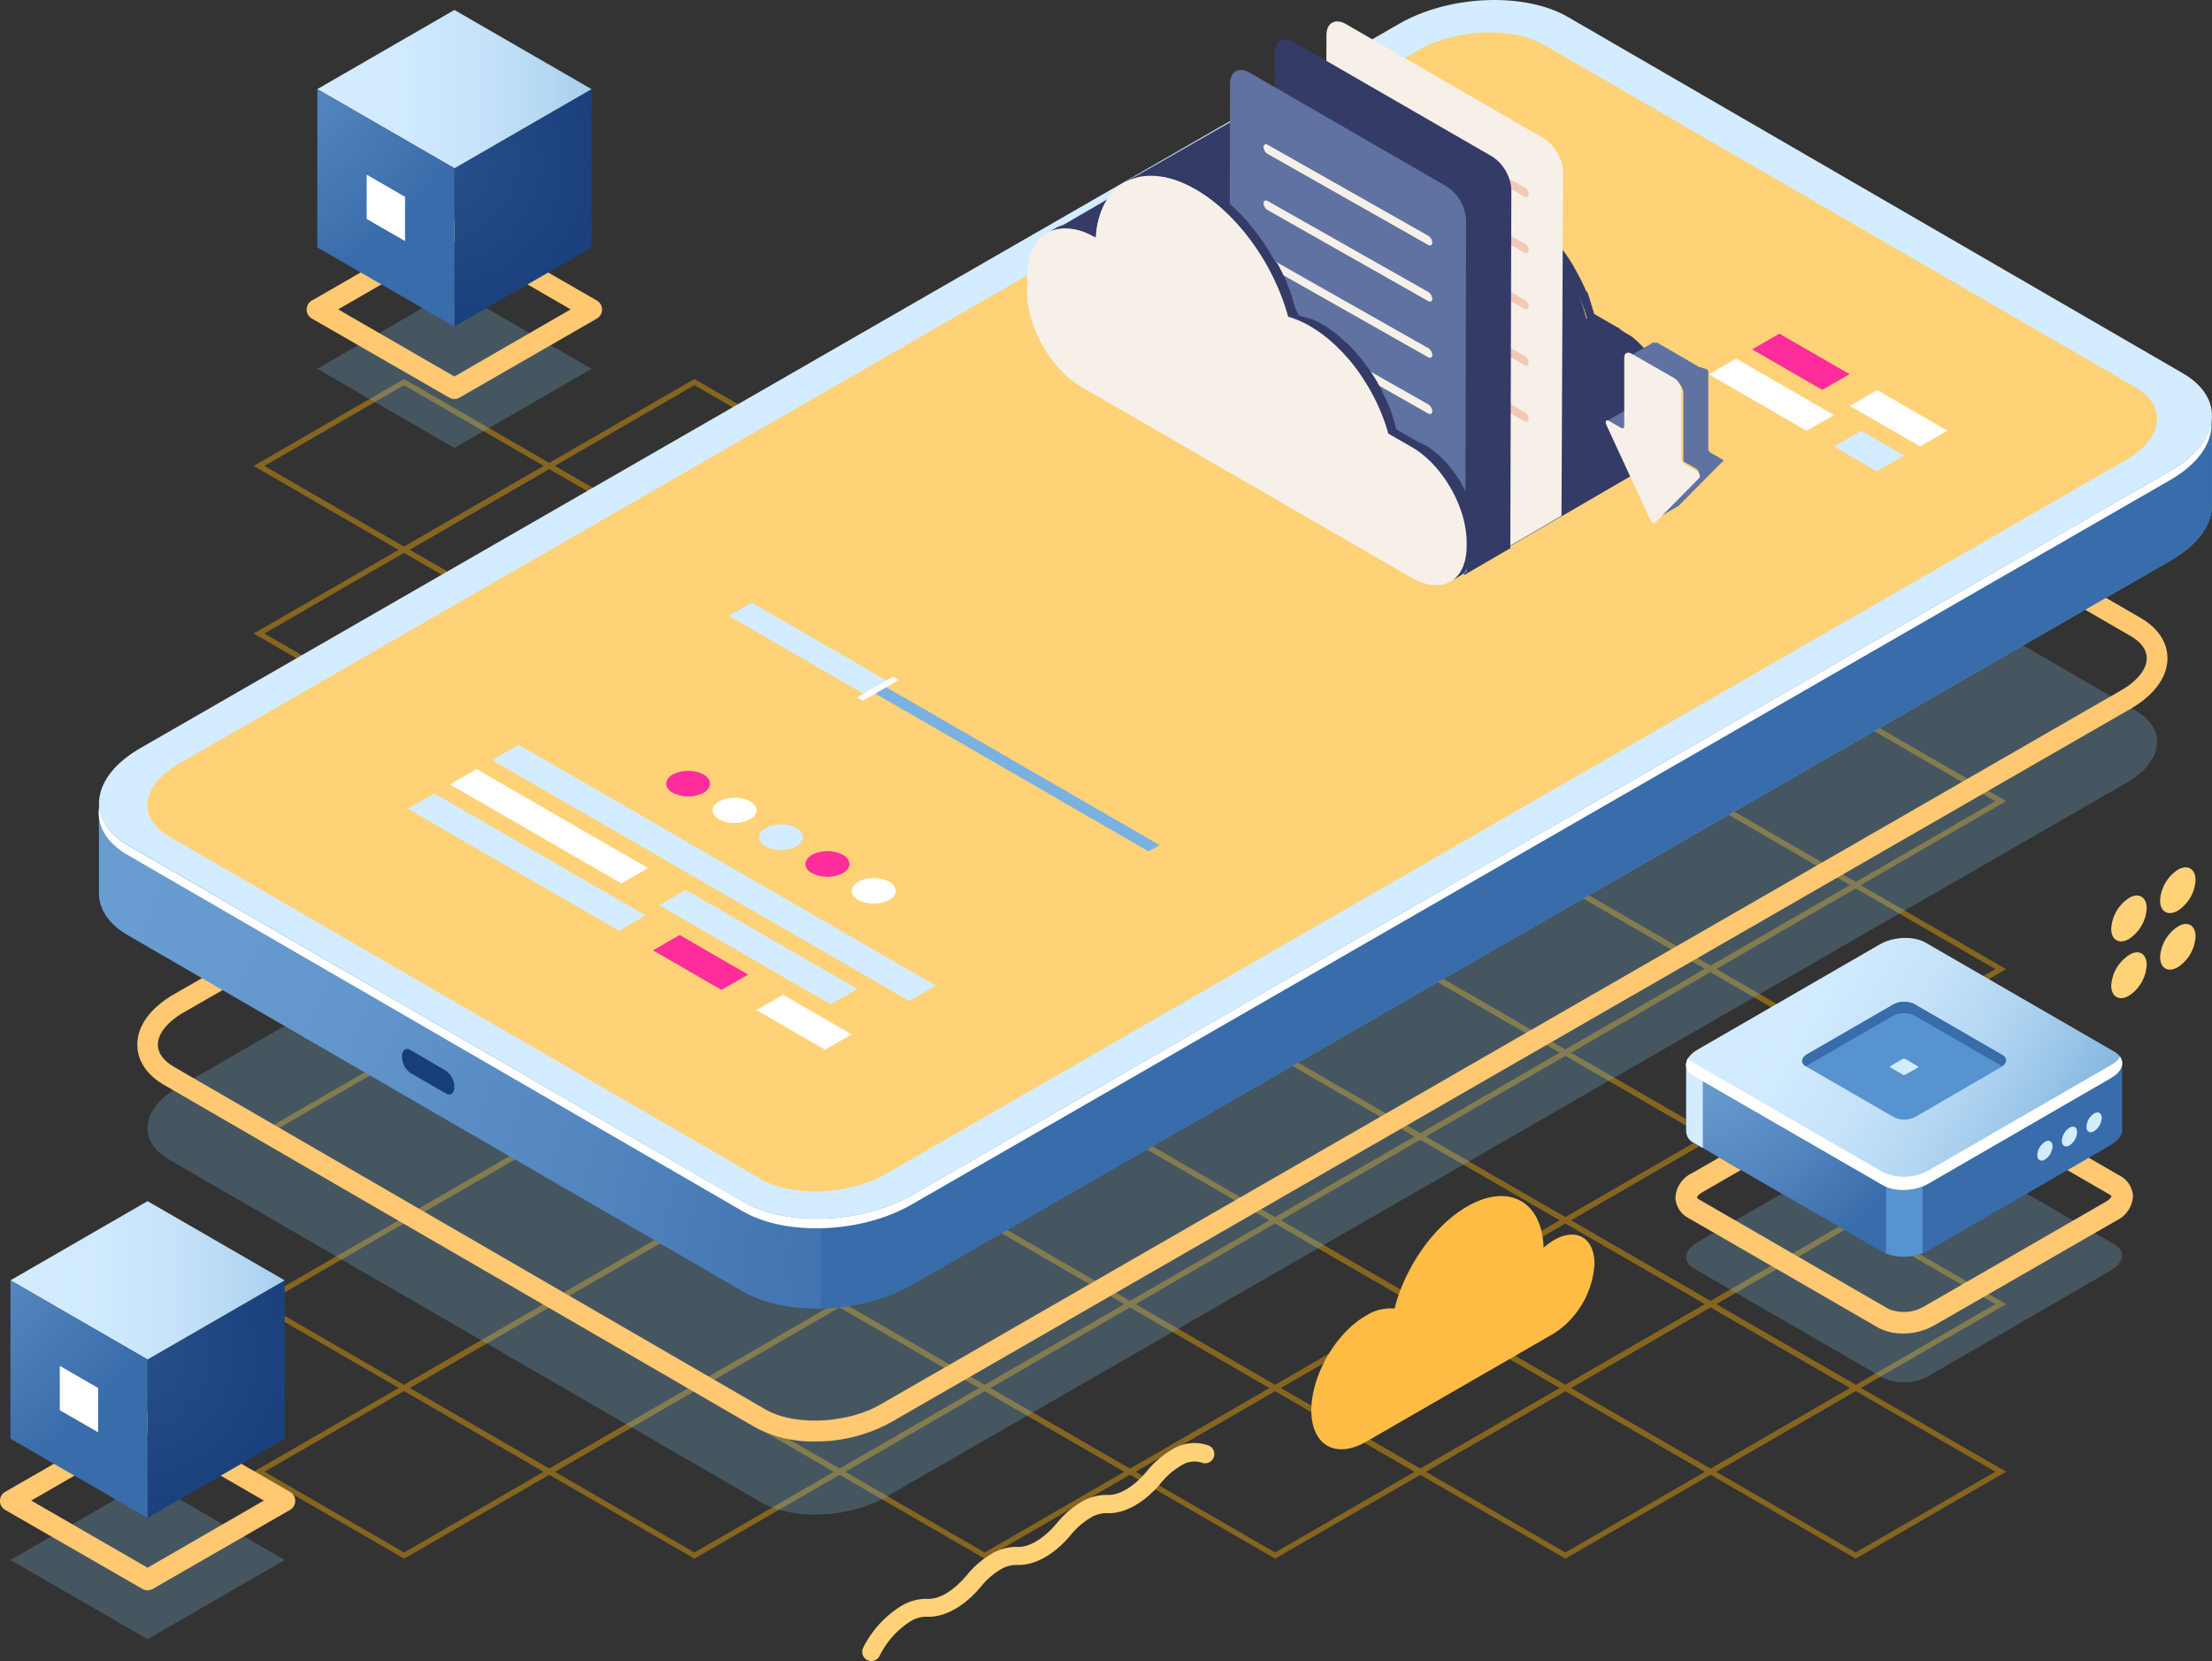 <svg xmlns="http://www.w3.org/2000/svg" xmlns:xlink="http://www.w3.org/1999/xlink" viewBox="0 0 364.42 273.61"><rect x="0" y="0" width="364.42" height="273.61" fill="#333333" stroke="none"/><defs><style>.cls-1{isolation:isolate;}.cls-2{opacity:0.4;}.cls-3{fill:#ffb000;}.cls-4{fill:#7dc3ea;opacity:0.25;}.cls-5{fill:#ffc871;}.cls-6{fill:url(#Áåçûìÿííûé_ãðàäèåíò_3);}.cls-7{fill:url(#Áåçûìÿííûé_ãðàäèåíò_10);}.cls-8{fill:url(#Áåçûìÿííûé_ãðàäèåíò_13);}.cls-9{fill:#fff;}.cls-10{fill:url(#Áåçûìÿííûé_ãðàäèåíò_3-2);}.cls-11{fill:url(#Áåçûìÿííûé_ãðàäèåíò_10-2);}.cls-12{fill:url(#Áåçûìÿííûé_ãðàäèåíò_13-2);}.cls-13{fill:#396caa;}.cls-14{fill:url(#Áåçûìÿííûé_ãðàäèåíò_13-3);}.cls-15{fill:#d4ecff;}.cls-16{fill:#5793ce;}.cls-17{fill:url(#Áåçûìÿííûé_ãðàäèåíò_45);}.cls-18{fill:url(#Áåçûìÿííûé_ãðàäèåíò_46);}.cls-19{fill:#173d7a;}.cls-20,.cls-24{fill:#ffd278;}.cls-21{fill:#ff2c9c;}.cls-22{fill:#79b1e0;}.cls-23{fill:#ffbc45;}.cls-24{mix-blend-mode:multiply;}.cls-25{fill:#707bbf;}.cls-26{fill:#353b67;}.cls-27{fill:#f6f0e9;}.cls-28{fill:#f3c8b7;}.cls-29{fill:#5f72a1;}</style><radialGradient id="Áåçûìÿííûé_ãðàäèåíò_3" cx="72.73" cy="26.9" r="33.67" gradientUnits="userSpaceOnUse"><stop offset="0" stop-color="#274f89"/><stop offset="1" stop-color="#173d7a"/></radialGradient><linearGradient id="Áåçûìÿííûé_ãðàäèåíò_10" x1="52.28" y1="14.68" x2="111.85" y2="14.68" gradientUnits="userSpaceOnUse"><stop offset="0" stop-color="#d4ecff"/><stop offset="0.24" stop-color="#d0eafe"/><stop offset="0.46" stop-color="#c5e2f9"/><stop offset="0.67" stop-color="#b2d6f2"/><stop offset="0.88" stop-color="#98c4e7"/><stop offset="1" stop-color="#86b8e0"/></linearGradient><radialGradient id="Áåçûìÿííûé_ãðàäèåíò_13" cx="24.32" cy="-7.94" r="60.86" gradientUnits="userSpaceOnUse"><stop offset="0" stop-color="#699dd1"/><stop offset="0.27" stop-color="#6396cc"/><stop offset="0.64" stop-color="#5184bd"/><stop offset="1" stop-color="#396caa"/></radialGradient><radialGradient id="Áåçûìÿííûé_ãðàäèåíò_3-2" cx="22.17" cy="223.12" r="33.67" xlink:href="#Áåçûìÿííûé_ãðàäèåíò_3"/><linearGradient id="Áåçûìÿííûé_ãðàäèåíò_10-2" x1="1.72" y1="210.9" x2="61.3" y2="210.9" xlink:href="#Áåçûìÿííûé_ãðàäèåíò_10"/><radialGradient id="Áåçûìÿííûé_ãðàäèåíò_13-2" cx="-26.24" cy="188.28" r="60.86" xlink:href="#Áåçûìÿííûé_ãðàäèåíò_13"/><radialGradient id="Áåçûìÿííûé_ãðàäèåíò_13-3" cx="304.46" cy="197.11" r="39.39" xlink:href="#Áåçûìÿííûé_ãðàäèåíò_13"/><linearGradient id="Áåçûìÿííûé_ãðàäèåíò_45" x1="311.9" y1="184.48" x2="373.6" y2="221.26" gradientUnits="userSpaceOnUse"><stop offset="0" stop-color="#d4ecff"/><stop offset="0.2" stop-color="#d0eafe"/><stop offset="0.39" stop-color="#c5e2f9"/><stop offset="0.57" stop-color="#b2d6f2"/><stop offset="0.74" stop-color="#98c4e7"/><stop offset="0.84" stop-color="#86b8e0"/></linearGradient><radialGradient id="Áåçûìÿííûé_ãðàäèåíò_46" cx="175.04" cy="233.71" r="142.08" gradientUnits="userSpaceOnUse"><stop offset="0" stop-color="#396caa"/><stop offset="0.36" stop-color="#5184bd"/><stop offset="0.73" stop-color="#6396cc"/><stop offset="1" stop-color="#699dd1"/></radialGradient></defs><g class="cls-1"><g id="Ñëîé_1" data-name="Ñëîé 1"><g class="cls-2"><path class="cls-3" d="M330.41,116.1l-24.8-14.31,24.8-14.31,24.79,14.31Zm-23-14.31,23,13.3,23-13.3-23-13.3Z" transform="translate(-24.69 -25.04)"/><path class="cls-3" d="M282.58,116.1l-24.8-14.31,24.8-14.31.22.12,24.57,14.19Zm-23-14.31,23,13.3,23-13.3-23-13.3Z" transform="translate(-24.69 -25.04)"/><path class="cls-3" d="M306.49,129.91,281.7,115.6l24.79-14.32,24.79,14.32Zm-23-14.31,23,13.3,23-13.3-23-13.3Z" transform="translate(-24.69 -25.04)"/><path class="cls-3" d="M330.41,143.72l-.22-.13L305.61,129.4l24.8-14.31.21.13L355.2,129.4Zm-23-14.32,23,13.3,23-13.3-23-13.3Z" transform="translate(-24.69 -25.04)"/><path class="cls-3" d="M234.75,116.1l-.22-.12L210,101.79l24.79-14.32.22.13,24.57,14.19Zm-23-14.31,23,13.3,23-13.3-23-13.3Z" transform="translate(-24.69 -25.04)"/><path class="cls-3" d="M258.66,129.91l-.22-.13L233.87,115.6l24.79-14.32,24.79,14.32Zm-23-14.31,23,13.3,23-13.3-23-13.3Z" transform="translate(-24.69 -25.04)"/><path class="cls-3" d="M282.58,143.72l-.22-.13L257.79,129.4l24.79-14.31,24.79,14.31Zm-23-14.32,23,13.3,23-13.3-23-13.3Z" transform="translate(-24.69 -25.04)"/><path class="cls-3" d="M306.49,157.52,281.7,143.21l24.79-14.31.22.12,24.57,14.19Zm-23-14.31,23,13.3,23-13.3-23-13.3Z" transform="translate(-24.69 -25.04)"/><path class="cls-3" d="M330.41,171.33l-.22-.13L305.61,157l24.8-14.32.22.13L355.2,157Zm-23-14.31,23,13.3,23-13.3-23-13.3Z" transform="translate(-24.69 -25.04)"/><path class="cls-3" d="M186.92,116.1l-24.79-14.31,24.79-14.32.22.13,24.57,14.19Zm-23-14.31,23,13.3,23-13.3-23-13.3Z" transform="translate(-24.69 -25.04)"/><path class="cls-3" d="M210.83,129.91l-.22-.13L186,115.6l24.79-14.32.22.13,24.58,14.19Zm-23-14.31,23,13.3,23-13.3-23-13.3Z" transform="translate(-24.69 -25.04)"/><path class="cls-3" d="M234.75,143.72l-.22-.13L210,129.4l24.79-14.31.22.13,24.57,14.18Zm-23-14.32,23,13.3,23-13.3-23-13.3Z" transform="translate(-24.69 -25.04)"/><path class="cls-3" d="M258.66,157.52l-.22-.12-24.57-14.19,24.79-14.31.22.12,24.58,14.19Zm-23-14.31,23,13.3,23-13.3-23-13.3Z" transform="translate(-24.69 -25.04)"/><path class="cls-3" d="M282.58,171.33,257.79,157l24.79-14.32L307.37,157Zm-23-14.31,23,13.3,23-13.3-23-13.3Z" transform="translate(-24.69 -25.04)"/><path class="cls-3" d="M306.49,185.14,281.7,170.82l24.79-14.31.22.13,24.57,14.18Zm-23-14.32,23,13.3,23-13.3-23-13.3Z" transform="translate(-24.69 -25.04)"/><path class="cls-3" d="M330.41,199l-.22-.13-24.57-14.19,24.79-14.31.22.12,24.57,14.19Zm-23-14.32,23,13.3,23-13.3-23-13.3Z" transform="translate(-24.69 -25.04)"/><path class="cls-3" d="M139.09,116.1l-.22-.13L114.3,101.79l24.79-14.32.22.13,24.57,14.19Zm-23-14.31,23,13.3,23-13.3-23-13.3Z" transform="translate(-24.69 -25.04)"/><path class="cls-3" d="M163,129.91l-.21-.13-24.58-14.19L163,101.28l24.8,14.32Zm-23-14.32,23,13.3,23-13.29-23-13.31Z" transform="translate(-24.69 -25.04)"/><path class="cls-3" d="M186.92,143.72l-.22-.13L162.13,129.4l24.79-14.31.22.13,24.57,14.18Zm-23-14.32,23,13.3,23-13.3-23-13.3Z" transform="translate(-24.69 -25.04)"/><path class="cls-3" d="M210.83,157.52,186,143.21l24.79-14.31.22.12,24.58,14.19Zm-23-14.31,23,13.3,23-13.3-23-13.3Z" transform="translate(-24.69 -25.04)"/><path class="cls-3" d="M234.75,171.33l-.22-.13L210,157l24.79-14.32.22.13L259.54,157Zm-23-14.31,23,13.3,23-13.3-23-13.3Z" transform="translate(-24.69 -25.04)"/><path class="cls-3" d="M258.66,185.14l-24.79-14.32,24.79-14.31,24.8,14.31Zm-23-14.32,23,13.3,23-13.3-23-13.3Z" transform="translate(-24.69 -25.04)"/><path class="cls-3" d="M282.58,198.94l-.22-.12-24.57-14.19,24.79-14.31,24.79,14.31Zm-23-14.31,23,13.3,23-13.3-23-13.3Z" transform="translate(-24.69 -25.04)"/><path class="cls-3" d="M306.49,212.75l-.22-.13L281.7,198.44l24.79-14.32.22.13,24.58,14.19Zm-23-14.31,23,13.3,23-13.3-23-13.3Z" transform="translate(-24.69 -25.04)"/><path class="cls-3" d="M330.41,226.56l-24.79-14.31,24.79-14.32.22.13,24.57,14.19Zm-23-14.31,23,13.3,23-13.3-23-13.3Z" transform="translate(-24.69 -25.04)"/><path class="cls-3" d="M91.26,116.1,91,116,66.47,101.79,91.26,87.47l.22.13,24.57,14.19Zm-23-14.31,23,13.3,23-13.3-23-13.3Z" transform="translate(-24.69 -25.04)"/><path class="cls-3" d="M115.18,129.91l-24.8-14.32,24.79-14.31.22.13L140,115.59Zm-23-14.32,23,13.3,23-13.3-23-13.3Z" transform="translate(-24.69 -25.04)"/><path class="cls-3" d="M139.09,143.72l-.22-.13L114.3,129.4l24.79-14.31.22.12,24.57,14.19Zm-23-14.32,23,13.3,23-13.3-23-13.3Z" transform="translate(-24.69 -25.04)"/><path class="cls-3" d="M163,157.52l-.22-.12-24.58-14.19L163,128.89l.22.13,24.58,14.19Zm-23-14.31,23,13.3,23-13.3-23-13.3Z" transform="translate(-24.69 -25.04)"/><path class="cls-3" d="M186.92,171.33l-.22-.13L162.13,157l24.79-14.32L211.71,157Zm-23-14.31,23,13.3L210,157l-23-13.3Z" transform="translate(-24.69 -25.04)"/><path class="cls-3" d="M210.84,185.14l-.22-.13L186,170.82l24.79-14.31.22.13,24.58,14.18Zm-23-14.32,23,13.3,23-13.3-23-13.3Z" transform="translate(-24.69 -25.04)"/><path class="cls-3" d="M234.75,198.94,210,184.63l24.79-14.31,24.79,14.31Zm-23-14.31,23,13.3,23-13.3-23-13.3Z" transform="translate(-24.69 -25.04)"/><path class="cls-3" d="M258.66,212.75l-24.79-14.31,24.79-14.32.22.13,24.58,14.19Zm-23-14.31,23,13.3,23-13.3-23-13.3Z" transform="translate(-24.69 -25.04)"/><path class="cls-3" d="M282.58,226.56l-.22-.13-24.57-14.18,24.79-14.32.22.13,24.57,14.19Zm-23-14.31,23,13.3,23-13.3-23-13.31Z" transform="translate(-24.69 -25.04)"/><path class="cls-3" d="M306.49,240.37l-.21-.13L281.7,226.05l24.79-14.31,24.8,14.31Zm-23-14.32,23,13.3,23-13.3-23-13.3Z" transform="translate(-24.69 -25.04)"/><path class="cls-3" d="M330.41,254.17l-24.79-14.31,24.79-14.31.22.12,24.57,14.19Zm-23-14.31,23,13.3,23-13.3-23-13.3Z" transform="translate(-24.69 -25.04)"/><path class="cls-3" d="M91.26,143.71l-.22-.12L66.47,129.4l24.79-14.31,24.79,14.31Zm-23-14.31,23,13.3,23-13.3-23-13.3Z" transform="translate(-24.69 -25.04)"/><path class="cls-3" d="M115.18,157.52l-24.8-14.31,24.8-14.32.21.13L140,143.21Zm-23-14.31,23,13.3,23-13.3-23-13.3Z" transform="translate(-24.69 -25.04)"/><path class="cls-3" d="M139.09,171.33l-.22-.13L114.3,157l24.79-14.32.22.13L163.88,157Zm-23-14.31,23,13.3,23-13.3-23-13.3Z" transform="translate(-24.69 -25.04)"/><path class="cls-3" d="M163,185.14l-.22-.13-24.58-14.19L163,156.51l.21.13,24.58,14.18Zm-23-14.32,23,13.3,23-13.3-23-13.3Z" transform="translate(-24.69 -25.04)"/><path class="cls-3" d="M186.92,198.94l-.22-.12-24.57-14.19,24.79-14.31.22.12,24.57,14.19Zm-23-14.31,23,13.3,23-13.3-23-13.3Z" transform="translate(-24.69 -25.04)"/><path class="cls-3" d="M210.84,212.75l-.22-.13L186,198.44l24.8-14.32,24.79,14.32Zm-23-14.31,23,13.3,23-13.3-23-13.3Z" transform="translate(-24.69 -25.04)"/><path class="cls-3" d="M234.75,226.56,210,212.24l24.79-14.31,24.79,14.32Zm-23-14.32,23,13.31,23-13.3-23-13.31Z" transform="translate(-24.69 -25.04)"/><path class="cls-3" d="M258.67,240.37l-.22-.13-24.58-14.19,24.79-14.31.22.13,24.58,14.18Zm-23-14.32,23,13.3,23-13.3-23-13.3Z" transform="translate(-24.69 -25.04)"/><path class="cls-3" d="M282.58,254.17l-.22-.12-24.57-14.19,24.79-14.31.22.12,24.57,14.19Zm-23-14.31,23,13.3,23-13.3-23-13.3Z" transform="translate(-24.69 -25.04)"/><path class="cls-3" d="M306.5,268l-.22-.13L281.7,253.67l24.79-14.32,24.8,14.32Zm-23-14.31,23,13.3,23-13.3-23-13.3Z" transform="translate(-24.69 -25.04)"/><path class="cls-3" d="M330.41,281.79l-.22-.13-24.57-14.19,24.79-14.31.22.13,24.57,14.18Zm-23-14.32,23,13.3,23-13.3-23-13.3Z" transform="translate(-24.69 -25.04)"/><path class="cls-3" d="M91.26,171.33,91,171.2,66.47,157,91.26,142.7,116.05,157ZM68.22,157l23,13.3,23-13.3-23-13.31Z" transform="translate(-24.69 -25.04)"/><path class="cls-3" d="M115.18,185.14,115,185,90.38,170.82l24.8-14.31.22.13L140,170.82Zm-23-14.32,23,13.3,23-13.3-23-13.3Z" transform="translate(-24.69 -25.04)"/><path class="cls-3" d="M139.09,198.94,114.3,184.63l24.79-14.31.22.12,24.57,14.19Zm-23-14.31,23,13.3,23-13.3-23-13.3Z" transform="translate(-24.69 -25.04)"/><path class="cls-3" d="M163,212.75l-.22-.13-24.58-14.18L163,184.12l.22.13,24.57,14.19Zm-23-14.31,23,13.3,23-13.3-23-13.3Z" transform="translate(-24.69 -25.04)"/><path class="cls-3" d="M186.92,226.56l-.22-.13-24.57-14.19,24.79-14.31.22.13,24.57,14.18Zm-23-14.32,23,13.3,23-13.3-23-13.3Z" transform="translate(-24.69 -25.04)"/><path class="cls-3" d="M210.84,240.37,186,226.05l24.8-14.31,24.79,14.31Zm-23-14.32,23,13.3,23-13.3-23-13.3Z" transform="translate(-24.69 -25.04)"/><path class="cls-3" d="M234.75,254.17l-.22-.12L210,239.86l24.79-14.31.22.12,24.57,14.19Zm-23-14.31,23,13.3,23-13.3-23-13.3Z" transform="translate(-24.69 -25.04)"/><path class="cls-3" d="M258.67,268l-24.8-14.31,24.8-14.32.21.13,24.58,14.19Zm-23-14.31,23,13.3,23-13.3-23-13.3Z" transform="translate(-24.69 -25.04)"/><path class="cls-3" d="M282.58,281.79l-.22-.13-24.57-14.19,24.79-14.31.22.13,24.57,14.18Zm-23-14.32,23,13.3,23-13.3-23-13.3Z" transform="translate(-24.69 -25.04)"/><path class="cls-3" d="M91.26,198.94l-.22-.12L66.47,184.63l24.79-14.31.22.12,24.57,14.19Zm-23-14.31,23,13.3,23-13.3-23-13.3Z" transform="translate(-24.69 -25.04)"/><path class="cls-3" d="M115.18,212.75l-.22-.13L90.39,198.44l24.79-14.32L140,198.44Zm-23-14.31,23,13.3,23-13.3-23-13.3Z" transform="translate(-24.69 -25.04)"/><path class="cls-3" d="M139.09,226.56,114.3,212.24l24.79-14.31.22.13,24.57,14.18Zm-23-14.32,23,13.3,23-13.3-23-13.3Z" transform="translate(-24.69 -25.04)"/><path class="cls-3" d="M163,240.37l-.22-.13-24.57-14.19L163,211.74l.22.12,24.57,14.19Zm-23-14.32,23,13.3,23-13.3-23-13.3Z" transform="translate(-24.69 -25.04)"/><path class="cls-3" d="M186.92,254.17l-.22-.12-24.57-14.19,24.79-14.32,24.79,14.32Zm-23-14.31,23,13.3,23-13.3-23-13.3Z" transform="translate(-24.69 -25.04)"/><path class="cls-3" d="M210.84,268l-24.79-14.31,24.79-14.32.22.13,24.57,14.19Zm-23-14.31,23,13.3,23-13.3-23-13.3Z" transform="translate(-24.69 -25.04)"/><path class="cls-3" d="M234.75,281.79l-.22-.13L210,267.47l24.79-14.31,24.79,14.31Zm-23-14.32,23,13.3,23-13.3-23-13.3Z" transform="translate(-24.69 -25.04)"/><path class="cls-3" d="M91.26,226.56l-.22-.13L66.47,212.24l24.79-14.31.22.13,24.58,14.18Zm-23-14.32,23,13.3,23-13.3-23-13.3Z" transform="translate(-24.69 -25.04)"/><path class="cls-3" d="M115.18,240.36l-.22-.12L90.39,226.05l24.79-14.31L140,226.05Zm-23-14.31,23,13.3,23-13.3-23-13.3Z" transform="translate(-24.69 -25.04)"/><path class="cls-3" d="M139.09,254.17l-.22-.13L114.3,239.86l24.79-14.32.22.13,24.58,14.19Zm-23-14.31,23,13.3,23-13.3-23-13.3Z" transform="translate(-24.69 -25.04)"/><path class="cls-3" d="M163,268l-24.79-14.32L163,239.35l.22.13,24.57,14.19Zm-23-14.32L163,267l23-13.3-23-13.3Z" transform="translate(-24.69 -25.04)"/><path class="cls-3" d="M186.92,281.79l-24.79-14.32,24.79-14.31,24.79,14.31Zm-23-14.32,23,13.3,23-13.3-23-13.3Z" transform="translate(-24.69 -25.04)"/><path class="cls-3" d="M91.26,254.17l-.21-.13L66.47,239.86l24.79-14.32.22.13,24.58,14.19Zm-23-14.31,23,13.3,23-13.3-23-13.3Z" transform="translate(-24.69 -25.04)"/><path class="cls-3" d="M115.18,268l-.22-.13L90.39,253.66l24.79-14.31.22.13L140,253.66Zm-23-14.32,23,13.31,23-13.31-23-13.3Z" transform="translate(-24.69 -25.04)"/><path class="cls-3" d="M139.09,281.79l-.21-.13L114.3,267.47l24.79-14.31,24.8,14.31Zm-23-14.32,23,13.3,23-13.3-23-13.3Z" transform="translate(-24.69 -25.04)"/><path class="cls-3" d="M91.27,281.79l-.22-.13L66.47,267.47l24.79-14.31.22.12,24.58,14.19Zm-23-14.32,23,13.3,23-13.3-23-13.3Z" transform="translate(-24.69 -25.04)"/></g><polygon class="cls-4" points="74.87 73.79 52.27 60.75 74.86 47.71 97.46 60.75 74.87 73.79"/><path class="cls-5" d="M99.55,90.76a1.79,1.79,0,0,1-.86-.23l-22.59-13a1.71,1.71,0,0,1,0-3l22.59-13a1.71,1.71,0,0,1,1.72,0l22.59,13a1.72,1.72,0,0,1,0,3l-22.59,13A1.73,1.73,0,0,1,99.55,90.76ZM80.4,76,99.55,87.06,118.71,76,99.55,64.94Z" transform="translate(-24.69 -25.04)"/><polygon class="cls-6" points="97.46 40.76 74.87 53.8 74.87 27.72 97.46 14.68 97.46 40.76"/><polygon class="cls-7" points="74.87 27.72 52.28 14.68 74.86 1.64 97.45 14.68 74.87 27.72"/><polygon class="cls-8" points="74.87 53.8 52.28 40.76 52.28 14.68 74.87 27.72 74.87 53.8"/><polygon class="cls-9" points="66.73 39.71 60.41 36.07 60.41 28.77 66.73 32.42 66.73 39.71"/><polygon class="cls-4" points="24.31 270.01 1.72 256.97 24.31 243.93 46.9 256.97 24.31 270.01"/><path class="cls-5" d="M49,287a1.72,1.72,0,0,1-.85-.23l-22.59-13a1.72,1.72,0,0,1,0-3l22.59-13a1.69,1.69,0,0,1,1.71,0l22.59,13a1.72,1.72,0,0,1,0,3l-22.59,13A1.73,1.73,0,0,1,49,287ZM29.84,272.22,49,283.28l19.16-11.06L49,261.16Z" transform="translate(-24.69 -25.04)"/><polygon class="cls-10" points="46.9 236.99 24.31 250.03 24.31 223.94 46.9 210.9 46.9 236.99"/><polygon class="cls-11" points="24.31 223.94 1.72 210.9 24.31 197.86 46.9 210.9 24.31 223.94"/><polygon class="cls-12" points="24.31 250.03 1.72 236.99 1.72 210.9 24.31 223.94 24.31 250.03"/><polygon class="cls-9" points="16.17 235.94 9.85 232.29 9.85 224.99 16.17 228.64 16.17 235.94"/><path class="cls-4" d="M334.94,252l-31.17-18c-1.91-1.11-1.67-3,.54-4.31l30.09-17.37c2.21-1.28,5.55-1.42,7.46-.31L373,230c1.91,1.1,1.67,3-.54,4.31L342.4,251.71A8.29,8.29,0,0,1,334.94,252Z" transform="translate(-24.69 -25.04)"/><path class="cls-5" d="M338.19,244.7a8.42,8.42,0,0,1-4.14-1l-31.16-18a4,4,0,0,1-2.18-3.4,4.76,4.76,0,0,1,2.71-4L333.51,201a10,10,0,0,1,9.24-.3l31.16,18a4,4,0,0,1,2.18,3.4,4.75,4.75,0,0,1-2.72,4L343.28,243.4A10.36,10.36,0,0,1,338.19,244.7Zm.45-41.49a7,7,0,0,0-3.36.82l-30.09,17.38c-.75.43-.94.83-.94.9a1.1,1.1,0,0,0,.41.34l31.16,18a6.56,6.56,0,0,0,5.69-.31L371.61,223c.75-.44.93-.83.94-.91a1.1,1.1,0,0,0-.41-.34l-31.16-18A4.88,4.88,0,0,0,338.64,203.21Z" transform="translate(-24.69 -25.04)"/><path class="cls-13" d="M374.31,211h0V200.27H350.2l-8.34-4.81c-1.91-1.11-5.25-1-7.46.31l-7.78,4.49-24.13,0v11.06a2.17,2.17,0,0,0,1.28,2l31.17,18c1.91,1.1,5.25,1,7.46-.31l30.09-17.38C373.76,212.87,374.38,211.91,374.31,211Z" transform="translate(-24.69 -25.04)"/><path class="cls-14" d="M338.4,194.71a8.6,8.6,0,0,0-4,1l-7.78,4.49-24.13,0v11.06a2.17,2.17,0,0,0,1.28,2l31.17,18a6.73,6.73,0,0,0,3.46.74Z" transform="translate(-24.69 -25.04)"/><path class="cls-15" d="M305.22,200.24h-2.73v11.06a2.17,2.17,0,0,0,1.28,2l1.45.84Z" transform="translate(-24.69 -25.04)"/><path class="cls-16" d="M335.42,231.52a8.45,8.45,0,0,0,6-.07V218.9h-6Z" transform="translate(-24.69 -25.04)"/><path class="cls-17" d="M334.94,220.27l-31.17-18c-1.91-1.1-1.67-3,.54-4.3l30.09-17.38c2.21-1.27,5.55-1.41,7.46-.31l31.17,18c1.91,1.1,1.67,3-.54,4.3L342.4,220C340.19,221.23,336.85,221.37,334.94,220.27Z" transform="translate(-24.69 -25.04)"/><path class="cls-9" d="M372.49,200.47,342.4,217.84a8.29,8.29,0,0,1-7.46.31l-31.17-18a2.85,2.85,0,0,1-.95-.85,2,2,0,0,0,.95,3l31.17,18c1.91,1.1,5.25,1,7.46-.31l30.09-17.38c1.72-1,2.24-2.37,1.49-3.46A4.22,4.22,0,0,1,372.49,200.47Z" transform="translate(-24.69 -25.04)"/><path class="cls-15" d="M362.84,213.86a2.81,2.81,0,0,1-1.25,2.19c-.7.4-1.26.07-1.26-.73a2.77,2.77,0,0,1,1.26-2.18C362.28,212.74,362.84,213.06,362.84,213.86Z" transform="translate(-24.69 -25.04)"/><path class="cls-15" d="M366.89,211.53a2.79,2.79,0,0,1-1.25,2.18c-.7.4-1.26.07-1.26-.73a2.77,2.77,0,0,1,1.26-2.18C366.33,210.4,366.89,210.72,366.89,211.53Z" transform="translate(-24.69 -25.04)"/><path class="cls-15" d="M370.94,209.19a2.79,2.79,0,0,1-1.25,2.18c-.7.4-1.26.07-1.26-.73a2.77,2.77,0,0,1,1.26-2.18C370.38,208.06,370.94,208.39,370.94,209.19Z" transform="translate(-24.69 -25.04)"/><path class="cls-16" d="M336.78,209.11l-14.58-8.42c-.9-.52-.79-1.42.25-2l14.08-8.13a3.86,3.86,0,0,1,3.49-.15l14.58,8.42c.9.52.79,1.42-.25,2L340.27,209A3.89,3.89,0,0,1,336.78,209.11Z" transform="translate(-24.69 -25.04)"/><path class="cls-15" d="M338.17,202.06l-2-1.16c-.13-.08-.11-.2,0-.28l1.95-1.13a.54.54,0,0,1,.48,0l2,1.17c.12.07.11.19,0,.28L338.66,202A.56.56,0,0,1,338.17,202.06Z" transform="translate(-24.69 -25.04)"/><path class="cls-13" d="M322.2,200.69l0,0,.21-.15,14.08-8.13a3.86,3.86,0,0,1,3.49-.14l14.54,8.39c.83-.59.87-1.39,0-1.87L340,190.4a3.86,3.86,0,0,0-3.49.15l-14.08,8.13C321.41,199.27,321.3,200.17,322.2,200.69Z" transform="translate(-24.69 -25.04)"/><path class="cls-4" d="M376.5,142.07,279.11,85.68c-5.29-3.07-14.54-2.7-20.66.82L54.06,204.13c-6.12,3.52-6.79,8.86-1.5,11.93L150,272.45c5.29,3.07,14.54,2.7,20.66-.83L375,154C381.12,150.48,381.79,145.14,376.5,142.07Z" transform="translate(-24.69 -25.04)"/><path class="cls-5" d="M159,262.48a20,20,0,0,1-9.88-2.32l-97.39-56.4c-2.85-1.65-4.42-4-4.42-6.66,0-3.06,2.16-6,5.92-8.21L257.6,71.26c6.69-3.85,16.52-4.21,22.37-.83l97.39,56.4c2.85,1.65,4.42,4,4.41,6.66,0,3.06-2.16,6-5.92,8.22L171.46,259.33A25.54,25.54,0,0,1,159,262.48ZM270.14,71.55a22.54,22.54,0,0,0-10.84,2.66L54.91,191.84c-2.63,1.52-4.21,3.49-4.21,5.26s1.48,3,2.72,3.71l97.39,56.4c4.73,2.74,13.41,2.36,18.95-.83L374.15,138.75c2.64-1.52,4.21-3.48,4.21-5.26s-1.47-3-2.71-3.71l-97.39-56.4A16.63,16.63,0,0,0,270.14,71.55Z" transform="translate(-24.69 -25.04)"/><path class="cls-18" d="M147.12,237.79,45.76,179.1c-3.33-1.93-4.88-4.53-4.77-7.23h0l0-14.71,5.64,6.6c.36-.24.73-.48,1.13-.71L255.12,43.74c8.23-4.74,20.67-5.24,27.79-1.12l99.93,57.87c2-2.21,6.26-6.89,6.26-6.89l0,14.39h0c.15,3.25-2.16,6.7-6.8,9.38L174.91,236.68C166.68,241.42,154.24,241.92,147.12,237.79Z" transform="translate(-24.69 -25.04)"/><path class="cls-19" d="M92.31,201.79l5.84,3.37c.77.45,1.4,0,1.4-1.06h0a3.38,3.38,0,0,0-1.4-2.69L92.31,198c-.77-.44-1.4,0-1.4,1.07h0A3.38,3.38,0,0,0,92.31,201.79Z" transform="translate(-24.69 -25.04)"/><path class="cls-13" d="M255.12,43.74c8.23-4.74,20.67-5.24,27.79-1.12l99.93,57.87c2-2.21,6.26-6.89,6.26-6.89l0,14.39h0c.15,3.25-2.16,6.7-6.8,9.38L174.91,236.68a32.1,32.1,0,0,1-15,3.89l.2-142.17Z" transform="translate(-24.69 -25.04)"/><path class="cls-15" d="M384.31,86.53,283,27.84c-7.11-4.13-19.56-3.63-27.79,1.11L47.82,148.27c-8.23,4.74-9.13,11.92-2,16L147.16,223c7.12,4.12,19.56,3.62,27.79-1.12L382.29,102.57C390.52,97.83,391.42,90.65,384.31,86.53Z" transform="translate(-24.69 -25.04)"/><path class="cls-9" d="M147.08,224.58,45.73,165.88c-3.67-2.12-5.19-5.06-4.69-8.06.18,2.44,1.74,4.74,4.77,6.5L147.16,223c7.12,4.12,19.56,3.62,27.79-1.12L382.29,102.57c4-2.29,6.24-5.16,6.71-8,.24,3.3-2.06,6.83-6.79,9.55L174.87,223.46C166.64,228.2,154.2,228.7,147.08,224.58Z" transform="translate(-24.69 -25.04)"/><path class="cls-20" d="M376.5,88.84,279.11,32.45c-5.29-3.07-14.54-2.7-20.66.82L54.06,150.9c-6.12,3.52-6.79,8.86-1.5,11.93L150,219.22c5.29,3.07,14.54,2.7,20.66-.83L375,100.77C381.12,97.25,381.79,91.91,376.5,88.84Z" transform="translate(-24.69 -25.04)"/><polygon class="cls-15" points="149.8 164.89 81.07 125.21 85.46 122.68 154.18 162.35 149.8 164.89"/><polygon class="cls-15" points="101.98 153.32 67.18 133.23 71.57 130.7 106.37 150.79 101.98 153.32"/><polygon class="cls-21" points="118.87 163.07 107.58 156.55 111.97 154.02 123.25 160.54 118.87 163.07"/><polygon class="cls-9" points="135.91 172.91 124.62 166.39 129.01 163.86 140.29 170.37 135.91 172.91"/><polygon class="cls-9" points="102.37 145.52 74.13 129.22 78.51 126.69 106.76 142.99 102.37 145.52"/><polygon class="cls-15" points="136.84 165.43 108.6 149.12 112.99 146.59 141.23 162.9 136.84 165.43"/><path class="cls-21" d="M140.62,155.62a5.7,5.7,0,0,1-5.12,0c-1.41-.82-1.41-2.14,0-3a5.7,5.7,0,0,1,5.12,0C142,153.48,142,154.8,140.62,155.62Z" transform="translate(-24.69 -25.04)"/><path class="cls-9" d="M148.27,160a5.64,5.64,0,0,1-5.12,0c-1.41-.81-1.41-2.14,0-2.95a5.64,5.64,0,0,1,5.12,0C149.68,157.89,149.68,159.22,148.27,160Z" transform="translate(-24.69 -25.04)"/><path class="cls-15" d="M155.92,164.45a5.7,5.7,0,0,1-5.12,0c-1.42-.82-1.42-2.14,0-3a5.7,5.7,0,0,1,5.12,0C157.33,162.31,157.33,163.63,155.92,164.45Z" transform="translate(-24.69 -25.04)"/><path class="cls-21" d="M163.56,168.86a5.64,5.64,0,0,1-5.12,0c-1.41-.81-1.41-2.14,0-3a5.64,5.64,0,0,1,5.12,0C165,166.72,165,168.05,163.56,168.86Z" transform="translate(-24.69 -25.04)"/><path class="cls-9" d="M171.21,173.28a5.7,5.7,0,0,1-5.12,0c-1.41-.82-1.41-2.14,0-3a5.7,5.7,0,0,1,5.12,0C172.62,171.14,172.62,172.46,171.21,173.28Z" transform="translate(-24.69 -25.04)"/><polygon class="cls-21" points="300.22 64.23 288.65 57.55 293.15 54.96 304.72 61.64 300.22 64.23"/><polygon class="cls-9" points="316.33 73.54 304.76 66.86 309.26 64.26 320.83 70.94 316.33 73.54"/><polygon class="cls-9" points="248.54 34.11 236.97 27.43 241.47 24.84 253.04 31.52 248.54 34.11"/><polygon class="cls-9" points="297.64 70.97 281.53 61.66 286.03 59.07 302.14 68.37 297.64 70.97"/><polygon class="cls-15" points="309.21 77.65 302.14 73.56 306.64 70.97 313.71 75.05 309.21 77.65"/><polygon class="cls-22" points="189.24 140.25 121.04 100.88 122.85 99.83 191.05 139.21 189.24 140.25"/><polygon class="cls-15" points="143.04 114.72 120.05 101.45 123.83 99.26 146.82 112.53 143.04 114.72"/><polygon class="cls-9" points="142.14 115.44 141.17 114.9 147.11 111.46 148.08 112.01 142.14 115.44"/><path class="cls-23" d="M280.69,229.32a10.45,10.45,0,0,0-1.7,1.25c-.24-7.67-5.78-10.72-12.6-6.79-5.55,3.21-10.26,10.08-11.95,16.81a7.48,7.48,0,0,0-4.71,1.17c-5,2.87-9,9.85-9,15.59s4,8.06,9,5.19l31-17.87a14.69,14.69,0,0,0,6.65-11.51C287.34,228.92,284.36,227.2,280.69,229.32Z" transform="translate(-24.69 -25.04)"/><path class="cls-20" d="M378.35,184a6.47,6.47,0,0,1-2.92,5.06c-1.61.93-2.92.18-2.92-1.69a6.45,6.45,0,0,1,2.92-5C377,181.34,378.35,182.09,378.35,184Z" transform="translate(-24.69 -25.04)"/><path class="cls-20" d="M386.4,179.3a6.45,6.45,0,0,1-2.92,5.06c-1.61.93-2.92.18-2.92-1.69a6.45,6.45,0,0,1,2.92-5C385.09,176.69,386.4,177.44,386.4,179.3Z" transform="translate(-24.69 -25.04)"/><path class="cls-20" d="M378.35,174.66a6.45,6.45,0,0,1-2.92,5.05c-1.61.93-2.92.18-2.92-1.68a6.45,6.45,0,0,1,2.92-5.06C377,172,378.35,172.79,378.35,174.66Z" transform="translate(-24.69 -25.04)"/><path class="cls-20" d="M386.4,170a6.45,6.45,0,0,1-2.92,5.05c-1.61.93-2.92.18-2.92-1.68a6.47,6.47,0,0,1,2.92-5.06C385.09,167.39,386.4,168.14,386.4,170Z" transform="translate(-24.69 -25.04)"/><path class="cls-20" d="M168.26,298.65a1.45,1.45,0,0,1-.7-.17,1.52,1.52,0,0,1-.65-2.05,17,17,0,0,1,6.2-6.81,8,8,0,0,1,4.37-1.21c2,.1,4.39-1.38,6.52-3.94a15,15,0,0,1,3.94-3.41,7.94,7.94,0,0,1,4.37-1.21c1.91.11,4.38-1.37,6.51-3.93a14.68,14.68,0,0,1,3.94-3.42,8,8,0,0,1,4.37-1.21c2,.09,4.39-1.37,6.52-3.93a14.86,14.86,0,0,1,3.94-3.42,6.92,6.92,0,0,1,6.24-.78,1.52,1.52,0,1,1-1.21,2.79,4,4,0,0,0-3.52.62,11.82,11.82,0,0,0-3.12,2.72c-2.77,3.34-6.06,5.16-9,5a5,5,0,0,0-2.7.81,12,12,0,0,0-3.13,2.72c-2.77,3.35-6.08,5.16-9,5a5.06,5.06,0,0,0-2.7.8,12.05,12.05,0,0,0-3.12,2.73c-2.77,3.34-6.06,5.16-9,5a5,5,0,0,0-2.7.8,14.06,14.06,0,0,0-5,5.6A1.5,1.5,0,0,1,168.26,298.65Z" transform="translate(-24.69 -25.04)"/><path class="cls-24" d="M293.2,109.75,252.1,88.07c-12.32-6.5-32.21-6.5-44.44,0s-12.17,17,.14,23.51l41.11,21.69c12.31,6.49,32.21,6.49,44.44,0S305.52,116.24,293.2,109.75Z" transform="translate(-24.69 -25.04)"/><path class="cls-25" d="M238.61,44.24l-.18-.1-.14-.07-.23-.11-.16-.07-.07,0a4.32,4.32,0,0,0-.45-.19h0l-.45-.17h-.06l-.16-.06-.23-.07-.12,0-.19-.06-.16,0-.16,0-.19,0-.11,0-.18,0-.23,0h-.08l-.19,0-.24,0h-1.18l-.15,0h-.11l-.39.07h0l-.11,0-.32.07-.15.05-.2.06,0,0-.29.13a.94.94,0,0,0-.15.06,4.23,4.23,0,0,0-.42.22l-1.3.75a4.13,4.13,0,0,1,.42-.22l.14-.06.3-.12.25-.08.15,0,.32-.08.1,0,.41-.07H232a2.34,2.34,0,0,1,.38,0h1l.24,0,.26,0,.23,0,.29.06.2,0,.31.08.2,0,.34.11.16,0c.34.12.69.26,1,.42l.17.07.37.18.18.1c.16.08.33.17.49.27l1.31-.76-.36-.2Z" transform="translate(-24.69 -25.04)"/><path class="cls-26" d="M300.22,94.17a.22.22,0,0,1,0-.08,1,1,0,0,0,0-.17,1.21,1.21,0,0,0,0-.19.76.76,0,0,0,0-.15c0-.06,0-.12,0-.17s0-.08,0-.12l0-.25c0-.05,0-.1,0-.14v-.05l-.06-.46h0a.13.13,0,0,0,0-.06l-.06-.38a.64.64,0,0,0,0-.07l0-.18c0-.08,0-.15-.05-.23l0-.12c0-.06,0-.13,0-.2a.83.83,0,0,1,0-.15,1.21,1.21,0,0,0-.05-.18,1.46,1.46,0,0,0,0-.2l0-.1c0-.09-.05-.17-.07-.26l-.05-.17v0l-.15-.46h0v0c-.05-.14-.09-.28-.14-.41l0-.07-.06-.15-.08-.23-.06-.14s0-.11-.07-.17a1.12,1.12,0,0,0-.05-.13c0-.08-.07-.16-.11-.25a1.12,1.12,0,0,0-.05-.13l0,0c-.07-.14-.13-.29-.2-.43v0l-.06-.12c-.05-.12-.11-.23-.16-.34l0,0c0-.09-.09-.18-.14-.27s-.07-.15-.11-.22l0,0-.39-.7a.21.21,0,0,1,0-.06l-.1-.17-.17-.28c-.06-.08-.11-.17-.16-.25l-.18-.27-.06-.09-.06-.09c-.16-.25-.33-.49-.51-.73h0l-.39-.51v0l-.29-.36-.06-.06h0l-.35-.41,0,0-.11-.12c-.07-.08-.15-.16-.22-.25l0,0-.16-.16-.17-.18a.23.23,0,0,0-.07-.07l-.17-.17-.14-.14-.09-.08-.18-.17-.13-.12-.1-.09-.19-.16-.11-.1-.13-.1-.18-.15-.09-.08L292.7,80l-.17-.13-.07,0-.21-.15-.15-.1,0,0-.39-.26h0L291.3,79l-.09,0-3.9-2.26,0,0-.06-.2c0-.16-.09-.32-.14-.48v0L287,75.7c0-.14-.08-.27-.13-.41s0-.05,0-.08a2,2,0,0,1-.08-.22c0-.13-.09-.26-.13-.38l0-.1a1.43,1.43,0,0,0-.08-.22c0-.12-.09-.24-.13-.35a.49.49,0,0,1,0-.11l-.09-.22c0-.11-.09-.22-.14-.33a.36.36,0,0,0,0-.11L286,73c-.05-.11-.1-.22-.14-.33a1.17,1.17,0,0,1-.05-.11l-.09-.21a3.73,3.73,0,0,1-.16-.35l-.06-.11a1.42,1.42,0,0,1-.08-.18l-.2-.4-.06-.14a.83.83,0,0,1-.07-.13l-.26-.5-.08-.16a.41.41,0,0,1-.05-.09l-.17-.3-.18-.33c0-.1-.11-.2-.17-.3l-.12-.21L284,69c-.16-.27-.32-.54-.49-.81l-.09-.13c-.14-.24-.29-.46-.45-.69l-.07-.12a.61.61,0,0,1-.07-.1l-.19-.27c-.07-.1-.14-.21-.22-.31l-.19-.26-.12-.17-.07-.1-.46-.6-.06-.08,0,0-.49-.61,0,0-.13-.15c-.11-.14-.23-.27-.35-.41l-.05-.06-.14-.15c-.1-.12-.21-.24-.32-.35a.39.39,0,0,0-.08-.1l-.12-.12-.32-.34-.12-.13-.09-.08-.36-.36-.14-.14,0,0-.49-.46-.06-.06h0l-.57-.5,0,0-.14-.12-.39-.32-.08-.07-.14-.1-.35-.27-.12-.09-.12-.08-.33-.24-.14-.1-.1-.07-.33-.21-.16-.11-.08,0-.32-.19-.18-.12-.14-.08-.44-.24h0l-.52-.27h0l-.11-.06-.37-.17-.07,0-.12-.05-.33-.14-.11,0-.08,0-.36-.13-.11-.05h0l-.5-.16h0l-.4-.11v0l-.07-.22c-.05-.19-.11-.39-.17-.59l0-.06c0-.09-.06-.18-.08-.27s-.11-.33-.16-.49l0-.09-.09-.27c-.06-.15-.11-.3-.16-.45a.76.76,0,0,1,0-.11l-.1-.27c-.05-.14-.1-.28-.16-.42s0-.07,0-.11l-.11-.27c-.05-.14-.11-.27-.16-.4l-.05-.12c0-.09-.08-.18-.11-.27l-.17-.39a.61.61,0,0,1-.05-.12l-.12-.25c-.06-.14-.12-.28-.19-.42l-.06-.13c0-.08-.07-.15-.1-.22l-.23-.47-.08-.16a1.19,1.19,0,0,0-.08-.16l-.3-.58a1.74,1.74,0,0,0-.1-.19l-.06-.12-.19-.35c-.08-.13-.15-.26-.22-.39l-.2-.35L267,48.5a.86.86,0,0,1-.07-.1c-.19-.32-.38-.64-.58-1l-.09-.14c-.18-.28-.36-.56-.55-.84l-.09-.13-.09-.14-.22-.32L265,45.5l-.23-.31-.14-.2-.09-.11c-.17-.24-.35-.48-.54-.71l-.07-.1,0,0-.58-.72,0,0a1.15,1.15,0,0,1-.14-.17l-.42-.48-.06-.07-.16-.18-.38-.42-.1-.11-.14-.15-.39-.41a.86.86,0,0,1-.13-.14l-.11-.11-.43-.42-.16-.16-.07-.06-.57-.53L260,39.8h0l-.67-.59-.05,0-.16-.13-.48-.39-.09-.08-.17-.13-.41-.31-.14-.11a.71.71,0,0,1-.14-.1l-.4-.28-.17-.12-.11-.08-.39-.25-.2-.13-.09-.06-.38-.23-.22-.13-.16-.1-.48-.27,0,0-.07,0-.53-.27-.07,0h0a6.11,6.11,0,0,0-.58-.27l0,0-.07,0-.58-.24h0l-.59-.22-.07,0h-.05l-.57-.19h0l-.06,0-.6-.16h0l-.61-.13-.06,0h-.06l-.16,0-.21,0-.16,0h-.2l-.18,0h-.19l-.18,0h-1.32l-.38,0h0l-.41,0-.12,0-.34.06h-.08l-.5.12-.09,0a3.37,3.37,0,0,0-.48.15h0l-.08,0-.21.07-.13.06-.2.08-.12.06-.22.1-.1.06-.31.17-1.3.75.31-.17.1,0,.21-.1.13-.06.2-.09.13,0,.21-.08.11,0,.48-.15.09,0,.51-.12h.08l.34-.06.12,0,.4-.05h0l.38,0h1.13l.18,0h.19l.18,0,.19,0,.2,0,.16,0,.21,0,.16,0,.12,0,.61.14h0l.59.16.1,0,.57.19.12,0,.59.22h0l.57.25.13.06c.19.08.39.17.58.27l.09,0,.54.27.11.06.48.27.38.23.37.23.3.19.38.25.29.2.39.28.28.2.42.32.26.21.48.38.2.18.68.58.09.09.57.53.22.22.43.42.25.25c.13.13.25.27.38.41l.24.25c.13.14.26.28.38.43l.23.25.41.48.17.2.59.73.1.13.54.7a3.55,3.55,0,0,0,.23.31c.07.11.15.21.23.32s.17.24.25.37a3.62,3.62,0,0,1,.22.32l.19.27.55.84.08.13.59,1,.2.34.2.34.21.4c.07.11.13.23.19.34l.17.32c.1.19.2.38.29.57l.17.33c.07.15.15.31.22.47s.11.23.17.35.13.27.19.41.11.25.17.38l.16.39.17.39c.05.13.1.26.16.4l.15.38.15.41c.05.13.1.26.14.38s.11.31.16.46l.12.36c.06.16.11.32.16.49s.07.22.11.33l.17.59a2,2,0,0,0,.08.26h0l.41.12.51.17.15.05.36.14.18.07.34.15.18.08.37.17.15.07.51.27.46.25.32.19.31.2.25.16.32.21.25.17.33.23.23.18.35.26.22.18c.14.1.27.21.4.32l.18.15.57.49.06.07.5.45.18.19.37.35.2.21.33.34a2.09,2.09,0,0,0,.2.22l.32.36.19.21.35.41a2.09,2.09,0,0,1,.14.17c.17.2.34.4.5.61l.07.1.46.6.2.27.19.26c.07.1.14.21.22.31l.18.27.15.22.45.68.09.14c.17.27.33.54.49.81l.17.29.17.3.18.32.16.3.14.26.25.49.14.28c.07.13.13.26.19.39s.1.2.14.3.11.24.16.35.1.21.14.32l.14.32c.05.11.1.22.14.33s.09.23.14.34l.12.33c.05.11.09.23.13.34l.12.32c.05.13.09.26.14.38s.07.21.1.31.09.27.13.41l.09.28c0,.16.09.32.14.48l.07.25h0l3.91,2.26.44.26,0,0,.43.28.14.1.29.21.17.13.25.2c.06,0,.12.09.18.15l.24.2.18.16.23.21a1.54,1.54,0,0,1,.19.17l.23.22.17.17.24.24.15.17.27.29.11.12.37.43.05.07.31.38.38.5h0l.51.73.12.17.17.28a2.13,2.13,0,0,1,.16.25,2.61,2.61,0,0,1,.17.28,1.76,1.76,0,0,1,.14.23c.14.23.27.46.39.7l.14.25.14.28.19.38.06.13c.07.16.15.33.22.5l.06.13c.06.13.11.25.16.38s.05.11.07.17l.14.36.06.16.17.48v0c.06.17.11.35.17.52s0,.11,0,.17.07.24.11.36a1.94,1.94,0,0,0,.05.2c0,.11.06.22.08.33s0,.13.05.2,0,.23.07.34,0,.13,0,.19.06.3.08.45v.06c0,.17.05.34.07.51s0,.1,0,.15,0,.24,0,.36a1.09,1.09,0,0,0,0,.18c0,.11,0,.23,0,.34s0,.11,0,.17,0,.32,0,.48V96c0,.17,0,.34,0,.5a.57.57,0,0,1,0,.13c0,.12,0,.23,0,.34s0,.12,0,.18l0,.28,0,.19c0,.09,0,.17,0,.25s0,.14-.05.22a1.6,1.6,0,0,1-.05.21l-.06.25-.06.19-.09.29a.88.88,0,0,0-.05.15c-.06.16-.13.31-.2.46s-.11.22-.17.33h0a3.37,3.37,0,0,1-.19.32l0,.06-.15.22-.07.09-.16.19-.06.07a2.39,2.39,0,0,1-.22.23l0,0-.21.19-.08.06a1.33,1.33,0,0,1-.19.14l-.07.06-.27.17,1.3-.76.27-.17.08,0,.18-.15.08-.06.21-.18,0,0,.23-.24.06-.07.15-.19.07-.09.15-.22.05-.06v0q.09-.14.18-.3h0l.16-.32h0c.06-.15.13-.3.19-.46l0,0,0-.11c0-.1.07-.19.1-.29a.24.24,0,0,0,0-.08l0-.11a1.82,1.82,0,0,0,.07-.25.3.3,0,0,0,0-.1l0-.11c0-.07,0-.15,0-.22a.43.43,0,0,0,0-.11.59.59,0,0,0,0-.13l0-.2s0-.07,0-.1a.88.88,0,0,1,0-.17c0-.07,0-.13,0-.19a.22.22,0,0,0,0-.08c0-.08,0-.17,0-.25a.66.66,0,0,1,0-.14v0c0-.15,0-.29,0-.44V94.17Z" transform="translate(-24.69 -25.04)"/><path class="cls-26" d="M298.91,94.92v-.07c0-.06,0-.11,0-.17a1.21,1.21,0,0,0,0-.19s0-.1,0-.15a1.09,1.09,0,0,1,0-.18.41.41,0,0,1,0-.11l0-.25s0-.1,0-.15V93.6c0-.15,0-.3-.07-.45h0s0,0,0-.07,0-.25-.07-.38,0,0,0-.06,0-.13,0-.19,0-.14,0-.22l0-.12c0-.07,0-.13-.05-.2l0-.15c0-.06,0-.12,0-.18a1.94,1.94,0,0,1-.05-.2l0-.1c0-.09-.05-.17-.07-.26a1.09,1.09,0,0,1-.05-.17l0,0-.15-.47h0l0,0c0-.14-.09-.28-.14-.42l0-.06-.06-.16a1.43,1.43,0,0,1-.08-.22l-.06-.14c0-.06-.05-.11-.07-.17s0-.09,0-.13-.07-.16-.11-.25l-.06-.13,0,0-.19-.43v0l-.06-.13-.17-.33,0,0-.14-.28-.12-.21,0,0c-.12-.24-.25-.47-.39-.7l0-.06-.11-.17a2.61,2.61,0,0,0-.17-.28l-.15-.25-.18-.28-.06-.09-.06-.08-.51-.73h0c-.12-.17-.25-.33-.38-.5l0,0-.28-.36-.06-.07h0c-.12-.14-.24-.27-.35-.41l0,0-.11-.12-.23-.25,0,0-.15-.17-.17-.18-.07-.06L292.9,82l-.15-.14a.6.6,0,0,0-.08-.08l-.18-.17-.13-.12-.11-.09-.18-.16-.11-.1-.13-.1-.18-.15-.1-.08-.15-.12-.17-.13-.07,0L291,80.4l-.15-.11,0,0-.38-.26h0l0,0-.35-.21-.09,0L286,77.47v-.06l-.06-.2c-.05-.15-.09-.31-.14-.47l0-.06-.07-.22c0-.14-.09-.28-.13-.41l0-.08c0-.08-.05-.15-.07-.22l-.14-.39,0-.1-.09-.22c0-.11-.08-.23-.13-.34a.36.36,0,0,0,0-.11c0-.08-.06-.15-.08-.22s-.09-.22-.14-.34,0-.07,0-.11-.07-.14-.1-.22l-.14-.32s0-.07,0-.11l-.1-.21c0-.12-.1-.23-.16-.35l-.05-.12-.09-.18-.19-.39a491716548358.26,491716548358.26,0,0,1-.14-.28l-.25-.49-.09-.16a.47.47,0,0,0-.05-.1l-.16-.3-.18-.32-.17-.3-.12-.21a.35.35,0,0,1-.05-.08c-.16-.27-.32-.54-.49-.81l-.09-.14-.45-.68-.08-.12a.61.61,0,0,0-.07-.1l-.18-.27-.22-.31-.19-.26-.13-.18-.07-.09-.46-.6-.06-.08v0c-.16-.21-.33-.41-.5-.61l0,0-.12-.14-.35-.41,0-.06-.14-.15-.32-.36-.08-.09-.12-.13-.33-.34-.11-.12-.09-.09-.37-.35-.13-.14a.12.12,0,0,1-.05-.05l-.49-.45-.07-.06h0l-.57-.49,0,0-.14-.11-.39-.32-.09-.07-.14-.11-.35-.26L275,61l-.12-.09-.33-.23-.15-.1-.1-.07-.32-.21-.17-.11-.08,0-.31-.2a1.18,1.18,0,0,1-.19-.11l-.13-.08-.44-.24h0l-.51-.27,0,0-.12,0-.37-.17-.07,0-.11,0-.34-.15-.11,0-.07,0-.37-.14-.11,0h0l-.51-.17h0l-.39-.11,0,0-.06-.21c-.06-.2-.11-.4-.17-.59l0-.06-.09-.27c0-.17-.1-.33-.16-.5s0,0,0-.08l-.1-.27c-.05-.15-.1-.31-.16-.46l0-.11-.11-.27-.15-.41-.05-.12-.1-.27c-.06-.13-.11-.26-.16-.4a.61.61,0,0,1-.05-.12l-.12-.27c-.05-.12-.11-.25-.16-.38l-.06-.13c0-.08-.07-.16-.11-.25s-.13-.28-.19-.41l-.06-.14-.11-.21c-.07-.16-.15-.32-.22-.47s0-.11-.08-.16a1.3,1.3,0,0,1-.08-.17l-.3-.57-.1-.19-.07-.13-.19-.35-.21-.39-.2-.34-.14-.24-.06-.1-.59-1-.08-.13-.55-.84-.09-.14L264.2,47l-.23-.33-.25-.36c-.08-.11-.16-.21-.23-.32l-.14-.19-.09-.12-.54-.7-.08-.1,0,0-.59-.73,0,0-.15-.17-.41-.48-.06-.07-.16-.18-.39-.43-.09-.1-.15-.15c-.12-.14-.25-.27-.38-.41l-.14-.14a1.14,1.14,0,0,0-.11-.11l-.43-.42-.15-.16-.07-.06-.57-.53-.08-.08h0L258,40l0,0-.16-.14-.48-.38-.09-.08-.17-.13-.42-.31-.13-.11-.15-.1-.39-.28-.17-.12-.12-.08-.38-.25-.2-.13-.09-.06-.38-.23-.22-.14-.16-.09-.48-.27,0,0-.07,0-.54-.27-.06,0h0c-.19-.1-.39-.19-.58-.27l-.05,0-.08,0-.57-.25h0l-.59-.22-.07,0H251l-.57-.19h0l-.06,0-.59-.16h0l-.62-.14H249l-.16,0-.21,0-.16,0-.12,0h-.08l-.19,0-.18,0h-1.5l-.38,0h0l-.4.05-.12,0-.34.06H245l-.51.12-.09,0-.48.15h0l-.08,0-.21.08-.13,0-.2.09-.13.06-.21.1-.1,0-.31.17L210,55.1a3.07,3.07,0,0,1,.31-.17l.1,0,.21-.11.13-.05.2-.09.13-.05.21-.08.11,0a4.42,4.42,0,0,1,.48-.15l.09,0,.51-.11.08,0,.34-.06H213l.39,0-16.17,9.4.42-.22.14-.06.3-.12.25-.09.15,0,.32-.08.1,0c.14,0,.27,0,.41-.06l.11,0,.38,0h.95l.24,0,.27,0,.23,0,.28.05.2,0,.31.08.2.06.34.1.17.06a9.59,9.59,0,0,1,1,.41l.16.08.37.18.18.09.49.27h0l15-8.72.2.09.1.05.53.28.11.06.48.26.38.23.38.23.29.19.39.26.28.19.4.28.28.21.41.32.26.2.48.39.21.17.67.59.09.08.57.54.23.21.43.43.24.25.39.4.24.26.38.42.22.25.42.49.17.2.58.72.1.13.54.71.23.31.23.31.26.37.22.32.18.27c.19.28.37.56.55.84l.09.14c.2.32.39.64.58,1l.2.34.2.35c.07.13.14.26.22.39l.18.35.17.31.3.58.16.32.23.47c.05.12.11.23.16.35s.13.28.19.42.11.25.17.37l.16.39.17.39c.05.13.11.26.16.4l.15.38.16.42c0,.12.09.25.14.38l.15.45c0,.12.09.24.13.36l.15.49.11.33.17.59c0,.09,0,.18.08.27l.41.11.51.17.14,0,.37.14.18.08.34.14L239,78l.37.17.15.07.52.27.45.26.32.19.32.19.24.16.33.21.24.17.33.24.24.17.35.27.22.17.39.32.18.15.57.5.07.06.49.46.19.18.36.36.2.21.33.34a2.09,2.09,0,0,1,.2.22c.11.11.22.23.32.35l.19.21.35.41.15.17c.16.21.33.41.49.61l.08.1.45.6.2.27.19.26c.07.11.15.21.22.31l.18.27.15.22.45.69.09.13c.17.27.33.54.49.81l.17.29c.06.1.12.2.17.3l.18.33.17.3.13.25.26.5.13.27c.07.13.13.27.19.4l.14.29c.06.12.11.24.16.36l.15.31.13.33c0,.11.1.22.14.33l.14.33c0,.11.08.22.13.33s.08.23.13.35a3,3,0,0,1,.11.32c.05.12.09.25.14.38s.07.2.1.3.09.27.13.41l.09.28c.05.16.09.32.14.48s0,.17.07.26l3.91,2.25.44.27h0l.42.29.15.1.28.2.17.13.25.2.18.15.24.2.19.16.23.21.18.17c.08.08.16.15.23.23l.17.16.24.25.15.16.27.29a1.27,1.27,0,0,1,.11.13c.13.14.25.28.37.43l.06.07.3.38c.13.16.26.33.38.5h0l.51.73.12.18.18.27.15.25.18.28.13.23c.14.23.27.47.39.7l.14.26.14.27.19.39.06.12.23.5.05.14c.06.12.11.25.16.37s.05.12.07.17.1.25.14.37l.06.15.17.48v0c.06.18.12.35.17.52s0,.12.05.17.07.24.1.36l.05.2.09.33c0,.07,0,.14,0,.2s.05.23.07.35a1.16,1.16,0,0,1,0,.18c0,.15.06.3.08.45a.13.13,0,0,1,0,.06c0,.18.05.35.07.52a.59.59,0,0,1,0,.14c0,.12,0,.24,0,.37s0,.11,0,.17,0,.23,0,.34a1,1,0,0,1,0,.17c0,.16,0,.32,0,.49v.7c0,.17,0,.34,0,.5a.66.66,0,0,0,0,.14l0,.33a1.37,1.37,0,0,1,0,.19l0,.27,0,.2c0,.08,0,.16,0,.24s0,.15,0,.22a1.6,1.6,0,0,0-.05.21c0,.09-.05.17-.07.25s0,.13-.05.19-.07.19-.1.29,0,.1,0,.15-.13.31-.2.46a3.41,3.41,0,0,1-.17.33h0a3.37,3.37,0,0,1-.19.32l0,.06-.15.22-.07.09-.15.19-.06.07-.23.24,0,0-.21.18-.08.07-.18.14-.08,0-.27.17,32.6-18.94.27-.17.07-.06a1.33,1.33,0,0,0,.19-.14l.08-.06a1.8,1.8,0,0,0,.2-.19l0,0a2.39,2.39,0,0,0,.22-.23l.06-.07.16-.19.07-.09.15-.22,0-.06v0c.07-.1.12-.2.18-.3h0a3.18,3.18,0,0,0,.16-.32h0c.07-.15.13-.3.2-.46s0,0,0,0a.56.56,0,0,0,0-.12l.09-.28,0-.08,0-.11.06-.25,0-.1s0-.08,0-.11,0-.15.05-.22a.43.43,0,0,1,0-.11s0-.09,0-.14l0-.19s0-.07,0-.1,0-.12,0-.18,0-.12,0-.18,0-.05,0-.08a2.17,2.17,0,0,0,0-.26.57.57,0,0,0,0-.13v0c0-.14,0-.28,0-.43v-.74C298.92,95.2,298.92,95.06,298.91,94.92Z" transform="translate(-24.69 -25.04)"/><path class="cls-27" d="M221.63,56.23c7,4,13,12.52,15.28,21a14.5,14.5,0,0,1,3.62,1.54c5.9,3.4,10.92,10.55,12.87,17.68l3.91,2.25c5,2.88,9,9.87,9,15.61v.7c0,5.74-4.08,8.06-9.07,5.17L202.92,88.79c-5-2.88-9-9.87-9-15.61v-.71c0-.29,0-.57,0-.85s0-.66,0-1c0-7.14,5.07-10,11.28-6.43C205.89,54.85,213,51.25,221.63,56.23Z" transform="translate(-24.69 -25.04)"/><path class="cls-27" d="M282.2,53.34a7,7,0,0,0-3.17-5.5L246.42,29c-1.76-1-3.19-.2-3.2,1.82l-.14,49.66,0,0,.39.32.18.15.57.5.07.06.49.46.18.18.37.36.2.21.33.34.2.22c.11.11.21.23.32.35l.19.21c.12.14.23.28.35.41l.14.17.5.61a.86.86,0,0,0,.07.1l.46.6.2.27.19.26a3.46,3.46,0,0,0,.22.31l.18.27.15.22.45.69.09.13c.17.27.33.54.49.81.06.1.11.2.17.29l.17.3.18.33.16.3.14.25c.08.17.17.33.25.5s.1.18.14.27.13.27.19.4l.14.29c.06.12.11.24.16.36s.1.21.14.31.1.22.14.33.1.22.14.33l.14.33.12.33a3.62,3.62,0,0,1,.13.35l.12.32c.05.12.09.25.14.38s.07.2.1.3.09.27.13.41l.09.28c.05.16.09.32.14.48s0,.17.07.26l3.91,2.25.44.27h0l.42.29.15.1.28.2a1.09,1.09,0,0,0,.17.13l.25.2.18.15.24.2.19.16.23.21.18.17.23.23.17.16.24.25.15.16.27.29.11.13c.12.14.25.28.37.43l.06.07.3.38c.13.16.26.33.38.5h0l.51.73.12.18.18.27.15.25.17.28.14.23c.14.23.27.47.39.7l.14.26c0,.09.09.18.14.27s.12.26.19.39l.06.12c.07.17.15.33.22.5l.06.14c.06.12.11.25.16.37s.05.12.07.17.09.25.14.37l.06.15.17.48v0c.06.18.11.35.17.52a.84.84,0,0,0,.05.17c0,.12.06.24.1.36l.05.2c0,.11.06.22.08.33s0,.14.05.2.05.23.07.35a1.16,1.16,0,0,1,0,.18c0,.12,0,.25.07.37l6.41,3.7,9.54-5.55Z" transform="translate(-24.69 -25.04)"/><path class="cls-28" d="M275.88,55.92l-26.47-15c-.37-.21-.66,0-.66.37a1.46,1.46,0,0,0,.65,1.14l26.48,15c.36.21.66,0,.66-.38A1.44,1.44,0,0,0,275.88,55.92Z" transform="translate(-24.69 -25.04)"/><path class="cls-28" d="M275.88,65.18l-26.47-15c-.37-.21-.66,0-.66.37a1.42,1.42,0,0,0,.65,1.13l26.48,15c.36.21.66,0,.66-.37A1.41,1.41,0,0,0,275.88,65.18Z" transform="translate(-24.69 -25.04)"/><path class="cls-28" d="M275.88,74.43l-26.47-15c-.37-.21-.66,0-.66.38a1.45,1.45,0,0,0,.65,1.13l26.48,15c.36.21.66,0,.66-.38A1.44,1.44,0,0,0,275.88,74.43Z" transform="translate(-24.69 -25.04)"/><path class="cls-28" d="M275.88,83.69l-26.47-15c-.37-.21-.66,0-.66.37a1.46,1.46,0,0,0,.65,1.14l26.48,15c.36.21.66,0,.66-.38A1.42,1.42,0,0,0,275.88,83.69Z" transform="translate(-24.69 -25.04)"/><path class="cls-28" d="M275.88,92.94l-26.47-15c-.37-.21-.66,0-.66.38a1.45,1.45,0,0,0,.65,1.13l26.48,15c.36.21.66,0,.66-.37A1.44,1.44,0,0,0,275.88,92.94Z" transform="translate(-24.69 -25.04)"/><path class="cls-26" d="M273.68,56.31a7,7,0,0,0-3.18-5.5L237.9,32c-1.76-1-3.19-.2-3.2,1.82l-.08,37.44c0,.1.09.2.14.3s.11.23.17.35l.18.41c.06.13.12.25.17.38l.17.39.16.39c.06.13.11.26.16.4s.11.25.16.38l.15.42c0,.12.09.25.14.38l.16.45.12.36c.06.16.11.32.16.49s.07.22.1.33.12.39.17.59a2.76,2.76,0,0,1,.08.27l.41.11.51.17.14,0,.37.14.19.07.33.15.19.08.37.17.14.07.52.27.45.25.32.2.32.19.25.16.32.21.24.17.33.24.24.17.35.27.22.17.4.32.18.15.56.5.07.06.49.46.19.18.36.36.21.21c.11.11.22.22.32.34l.21.22.32.35.19.21.34.41.15.17c.17.2.33.41.49.61l.08.1.46.6.19.27.2.26.21.31.19.27.15.22.45.69.08.13c.17.27.34.54.5.81a2.75,2.75,0,0,0,.17.29c.05.1.11.2.17.3l.18.33.16.3c.05.08.09.17.13.25s.18.33.26.5l.14.27.19.4c0,.1.09.19.14.29s.11.24.16.35.09.22.14.32l.14.33c0,.11.09.22.14.33l.13.33c0,.11.09.22.13.33s.09.23.13.35l.12.32c0,.12.09.25.13.38l.11.3c0,.14.08.27.13.41l.09.28c0,.16.09.32.13.48s0,.17.08.25l3.9,2.26c.15.09.3.17.44.27h0l.43.29.14.1.28.2.17.13.25.2.19.15.23.2.19.16.23.21.19.17.23.22a1.37,1.37,0,0,0,.17.17l.23.25c.05,0,.11.1.16.16l.27.29.11.12.37.44,0,.07c.11.12.21.25.31.38l.38.49h0c.18.24.35.48.52.73l.11.18.18.27.16.25.17.28c0,.08.09.16.14.23l.39.7c0,.08.09.17.13.26s.1.18.14.27.13.26.19.38l.06.13c.08.17.16.33.23.5l.06.14c.05.12.1.25.16.37l.06.17c0,.12.1.24.14.37l.06.15c.06.16.12.32.17.48l0,0,.16.52c0,.06,0,.12.05.17s.07.24.1.36l.06.2c0,.11.05.22.08.33a1.17,1.17,0,0,0,.05.2c0,.12.05.23.07.35a1.16,1.16,0,0,0,0,.18c0,.15,0,.3.08.45a.13.13,0,0,0,0,.06c0,.17.05.35.07.52s0,.09,0,.14,0,.24,0,.36,0,.12,0,.18,0,.23,0,.34v.17c0,.16,0,.32,0,.48v.71c0,.17,0,.34,0,.5s0,.09,0,.14,0,.22,0,.33a1.11,1.11,0,0,0,0,.19,2.51,2.51,0,0,1,0,.27,1.36,1.36,0,0,1,0,.2c0,.08,0,.16-.05.24s0,.15,0,.22,0,.14,0,.21l-.06.25-.06.19-.09.29-.06.15c-.06.16-.12.31-.19.46s-.11.23-.17.33h0l-.09.16.62.35,7.49-4.35Z" transform="translate(-24.69 -25.04)"/><path class="cls-29" d="M263.17,104.54l.15.25.18.28.13.23c.14.23.27.47.39.7l.14.26.14.27.19.39.06.12.23.5.05.14c.06.12.11.25.16.37s.05.12.07.17.1.25.14.37l.06.15.17.48v0c.06.18.12.35.17.52s0,.12.05.17.07.24.1.36l.05.2.09.33c0,.07,0,.14,0,.2s.05.23.07.35a1.16,1.16,0,0,1,0,.18c0,.15.06.3.08.45a.13.13,0,0,1,0,.06,3.32,3.32,0,0,1,.06.44l.12-51.22a7,7,0,0,0-3.18-5.5L230.54,37c-1.76-1-3.19-.2-3.2,1.82l-.05,21.87.09.09.24.25.39.4.24.26.38.42.22.25.42.49.17.2.58.72.1.13.54.71.23.31.23.31.26.37.22.32.18.27c.19.28.37.56.55.84l.09.14c.2.32.39.64.58,1l.2.34.2.35c.07.13.14.26.22.39l.18.35.17.31.3.58.16.32.23.47c.05.12.11.23.16.35s.13.28.19.42.11.25.17.37l.16.39.17.39c.05.13.11.26.16.4l.15.38.16.42c0,.12.09.25.14.38l.15.45c0,.12.09.24.13.36l.15.49.11.33.17.59c0,.09,0,.18.08.27l.41.11.51.17.14,0,.37.14.18.08.34.14L239,78l.37.17.15.07.52.27.45.26.32.19.32.19.24.16.33.21.24.17.33.24.24.17.35.27.22.17.39.32.18.15.57.5.07.06.49.46.19.18.36.36.2.21.33.34a2.09,2.09,0,0,1,.2.22c.11.11.22.23.32.35l.19.21.35.41.15.17c.16.21.33.41.49.61l.08.1.45.6.2.27.19.26c.07.11.15.21.22.31l.18.27.15.22.45.69.09.13c.17.27.33.54.49.81l.17.29c.06.1.12.2.17.3l.18.33.17.3.13.25.26.5.13.27c.07.13.13.27.19.4l.14.29c.06.12.11.24.16.36l.15.31.13.33c0,.11.1.22.14.33l.14.33c0,.11.08.22.13.33s.08.23.13.35a3,3,0,0,1,.11.32c.05.12.09.25.14.38s.07.2.1.3.09.27.13.41l.09.28c.05.16.09.32.14.48s0,.17.07.26l3.91,2.25.44.27h0l.42.29.15.1.28.2.17.13.25.2.18.15.24.2.19.16.23.21.18.17c.08.08.16.15.23.23l.17.16.24.25.15.16.27.29a1.27,1.27,0,0,1,.11.13c.13.14.25.28.37.43l.06.07.3.38c.13.16.26.33.38.5h0l.51.73.12.18Z" transform="translate(-24.69 -25.04)"/><path class="cls-25" d="M266.19,116.59v0c0,.08,0,.16,0,.24s0,.15,0,.22a1.6,1.6,0,0,0-.05.21c0,.09-.05.17-.07.25s0,.13-.05.19-.07.19-.1.29,0,.1,0,.15-.13.31-.2.46a3.41,3.41,0,0,1-.17.33h0a3.37,3.37,0,0,1-.19.32l0,.06-.15.22-.07.09-.15.19-.06.07-.23.24,0,0-.21.18-.08.07-.18.14-.08,0-.27.17,2.51-1.45Z" transform="translate(-24.69 -25.04)"/><path class="cls-27" d="M260,63.88l-26.48-15c-.36-.21-.66,0-.66.37a1.44,1.44,0,0,0,.66,1.14l26.47,15c.37.21.66,0,.66-.38A1.45,1.45,0,0,0,260,63.88Z" transform="translate(-24.69 -25.04)"/><path class="cls-27" d="M260,73.14l-26.48-15c-.36-.21-.66,0-.66.37a1.41,1.41,0,0,0,.66,1.13l26.47,15c.37.21.66,0,.66-.37A1.42,1.42,0,0,0,260,73.14Z" transform="translate(-24.69 -25.04)"/><path class="cls-27" d="M260,82.39l-26.48-15c-.36-.21-.66,0-.66.38a1.44,1.44,0,0,0,.66,1.13L260,83.9c.37.21.66,0,.66-.38A1.45,1.45,0,0,0,260,82.39Z" transform="translate(-24.69 -25.04)"/><path class="cls-27" d="M260,91.65l-26.48-15c-.36-.21-.66,0-.66.37a1.44,1.44,0,0,0,.66,1.14l26.47,15c.37.21.66,0,.66-.38A1.44,1.44,0,0,0,260,91.65Z" transform="translate(-24.69 -25.04)"/><path class="cls-27" d="M260,100.9l-26.48-15c-.36-.21-.66,0-.66.38a1.44,1.44,0,0,0,.66,1.13l26.47,15c.37.21.66,0,.66-.37A1.46,1.46,0,0,0,260,100.9Z" transform="translate(-24.69 -25.04)"/><path class="cls-26" d="M206,63.19l-.19-.09-.14-.07-.23-.11-.16-.08-.07,0-.45-.19h0l-.45-.17-.06,0-.16,0-.23-.08-.11,0-.2-.05-.16,0-.15,0-.2,0-.11,0-.18,0-.23,0h-.08l-.19,0L202,62h-.95l-.23,0-.15,0h-.11l-.39.06h0l-.11,0-.31.08-.16.05-.2.06,0,0-.3.12-.15.06-.42.22-1.3.76.42-.22.14-.06.3-.12.25-.09.15,0,.32-.08.1,0c.14,0,.27,0,.41-.06l.11,0,.38,0h.95l.24,0,.27,0,.23,0,.28.05.2,0,.31.07.2.06.35.1.16.06a9.59,9.59,0,0,1,1,.41l.16.08.37.18.18.09.49.27,1.31-.76-.36-.2Z" transform="translate(-24.69 -25.04)"/><path class="cls-26" d="M267.62,113.12a.25.25,0,0,0,0-.08v-.16a1.34,1.34,0,0,1,0-.2.76.76,0,0,1,0-.15s0-.11,0-.17a.49.49,0,0,0,0-.12l0-.25s0-.09,0-.14v0l-.06-.45h0a.17.17,0,0,1,0-.07c0-.12-.05-.25-.07-.38s0,0,0-.07a1.16,1.16,0,0,1,0-.18c0-.07,0-.15-.05-.22l0-.12c0-.07,0-.14,0-.2a.83.83,0,0,0,0-.15c0-.07,0-.13,0-.19l-.06-.2s0-.06,0-.09-.05-.18-.08-.26,0-.12,0-.17V109l-.15-.47h0l0,0c0-.14-.09-.28-.14-.42l0-.06-.06-.16a2,2,0,0,0-.08-.22l-.06-.14-.06-.18-.06-.12-.1-.25-.06-.13,0,0c-.06-.15-.13-.29-.2-.44v0l-.06-.12-.16-.34,0,0c0-.09-.09-.18-.14-.27a2.26,2.26,0,0,0-.11-.22l0,0-.39-.69a.21.21,0,0,0,0-.06l-.1-.18-.17-.28-.16-.24-.18-.28-.06-.09a.56.56,0,0,0-.05-.08c-.17-.25-.34-.5-.52-.74h0c-.13-.17-.25-.34-.38-.5l0,0-.29-.36-.05-.07h0c-.11-.14-.23-.28-.35-.41l0,0-.1-.12-.23-.25,0,0-.16-.16-.17-.18-.06-.06-.17-.17-.15-.15-.08-.07-.19-.18-.13-.12-.1-.08-.19-.17-.11-.1-.12-.1-.19-.15-.09-.07a1.67,1.67,0,0,0-.16-.12,1.09,1.09,0,0,0-.17-.13l-.07-.06-.21-.15-.14-.1,0,0-.39-.25h0l0,0L258.7,98l-.09,0-3.9-2.25,0-.06-.06-.2c0-.16-.09-.31-.13-.47l0-.06c0-.07,0-.15-.07-.23s-.09-.27-.13-.4l0-.08-.08-.23c0-.13-.09-.25-.13-.38a.69.69,0,0,0,0-.1,2,2,0,0,0-.08-.22c0-.12-.09-.23-.13-.35l0-.1-.09-.22c0-.12-.09-.23-.13-.34l-.05-.11-.09-.22c0-.11-.09-.22-.14-.32a1.17,1.17,0,0,0-.05-.11l-.09-.21c-.06-.12-.11-.23-.16-.35l-.06-.12a1.42,1.42,0,0,0-.08-.18c-.07-.13-.13-.26-.19-.39s-.05-.1-.07-.14l-.07-.14-.26-.49a1.3,1.3,0,0,0-.08-.17l0-.09-.16-.3-.18-.33a2.75,2.75,0,0,1-.17-.29,2.53,2.53,0,0,1-.13-.22l0-.07c-.16-.27-.33-.54-.5-.81a1,1,0,0,1-.08-.14l-.45-.69-.08-.11-.07-.11-.19-.26a3.46,3.46,0,0,0-.22-.31l-.18-.27a1.09,1.09,0,0,1-.13-.17l-.07-.09c-.15-.21-.31-.41-.46-.6l-.06-.08,0,0c-.16-.21-.32-.41-.49-.61l0,0-.13-.14-.34-.41-.06-.07s-.09-.09-.13-.15-.22-.23-.32-.35l-.09-.09-.12-.13-.32-.34-.12-.12-.09-.09-.36-.36a1.59,1.59,0,0,1-.13-.13l-.06,0-.49-.46-.06-.05h0l-.56-.5,0,0-.14-.11-.4-.33-.08-.06-.14-.11-.35-.27-.12-.08-.12-.09-.33-.24-.14-.1-.1-.06-.33-.22-.16-.11-.08,0-.32-.19-.18-.11-.14-.08c-.14-.09-.29-.17-.44-.25h0c-.17-.1-.35-.19-.52-.27l0,0-.11,0-.37-.18-.07,0-.11,0-.34-.14-.11,0-.07,0-.37-.14-.11,0h0l-.51-.17h0c-.13,0-.26-.08-.4-.12v0l-.06-.21L238,75.6v-.06l-.09-.27c-.05-.17-.1-.33-.16-.5l0-.08-.09-.27c-.05-.16-.11-.31-.16-.46a.49.49,0,0,0,0-.11l-.1-.27-.15-.41,0-.12c0-.09-.07-.18-.11-.27s-.1-.26-.16-.4a.61.61,0,0,0-.05-.12c0-.09-.07-.18-.11-.27l-.17-.39,0-.12-.12-.25c-.06-.14-.12-.28-.19-.42s0-.08-.05-.13a1.51,1.51,0,0,1-.11-.22c-.08-.15-.15-.31-.23-.46s0-.11-.07-.16l-.09-.17-.3-.58-.09-.19a.75.75,0,0,1-.07-.12l-.19-.35L234.7,68l-.2-.34-.13-.24-.06-.1c-.19-.33-.39-.65-.59-1l-.09-.13c-.18-.29-.36-.57-.55-.85l-.08-.13-.1-.14-.22-.32-.26-.36c-.07-.11-.15-.21-.23-.32l-.14-.19-.09-.12c-.17-.24-.35-.47-.53-.7l-.08-.11,0,0-.59-.73,0,0a2.09,2.09,0,0,0-.14-.17l-.42-.49-.06-.07-.16-.18-.38-.42-.1-.11-.14-.15-.39-.4-.13-.14-.11-.11-.43-.43-.16-.15-.06-.06-.58-.54-.08-.07h0l-.67-.59-.05,0-.16-.13-.47-.39-.1-.07a1.09,1.09,0,0,0-.17-.13l-.41-.32-.14-.1a.71.71,0,0,0-.14-.1l-.39-.28-.17-.12-.12-.08-.39-.26-.19-.13-.1,0-.37-.23-.22-.14-.16-.09-.48-.27-.05,0-.07,0c-.17-.1-.35-.19-.53-.28l-.07,0,0,0-.58-.27-.06,0-.07,0-.58-.25h0l-.59-.22-.07,0,0,0c-.19-.06-.38-.13-.57-.18l0,0h-.06l-.6-.17h0l-.62-.14h-.12l-.16,0-.21,0-.16,0-.11,0H217l-.18,0-.19,0-.18,0H215.1l-.39,0h0l-.41,0-.12,0-.33,0h-.09a4.05,4.05,0,0,0-.5.12l-.09,0-.48.15h0l-.08,0-.2.08-.13.05L212,54l-.12.05-.22.11-.1,0-.31.17-1.3.76a3.07,3.07,0,0,1,.31-.17l.1,0,.22-.11.12-.05.2-.09.13,0,.21-.08.11,0a4,4,0,0,1,.49-.15l.08,0,.51-.11.08,0,.34-.06H213l.4-.05h0l.38,0h1.32l.18,0,.19,0,.18,0,.2,0,.16,0,.21,0,.16,0,.12,0,.61.13h0l.59.17.1,0,.57.19.12,0,.59.23h0l.58.24.12.06.58.27.1,0,.53.28.11.06.48.26.38.23.38.23.29.19.39.26.28.19.4.28.27.21.42.32.26.2.48.39.2.17.68.59.09.08.57.54.23.21.42.43.25.25c.13.13.26.26.38.4l.25.26.38.42.22.25c.14.16.28.32.41.49l.18.2.58.72.1.13.54.71.23.31c.08.1.15.21.23.32l.25.36.23.32.18.27c.19.28.37.56.55.84l.09.14c.2.32.39.64.58,1,.07.11.14.22.2.33l.2.35.21.39.19.35.17.31.3.58c0,.11.11.21.16.32l.23.47c.05.12.11.23.16.35s.13.28.19.42.11.25.17.37l.16.39.17.39.16.4.15.39c.05.13.1.27.16.41s.09.25.14.38l.15.45c0,.12.09.24.13.36l.15.49c0,.11.08.22.11.33s.12.4.17.6,0,.17.08.26h0l.41.12.51.16.15.06.36.13.18.08.34.14L239,78l.37.18.15.07.52.26.45.26.32.19.31.19.25.16.33.22.24.16.33.24.24.17.34.27.23.17.39.33.18.14.57.5.07.06.49.46.19.18.36.36.2.21.33.34.2.22c.11.11.22.23.32.35a2,2,0,0,1,.19.22l.35.4.15.18c.16.2.33.4.49.61l.08.09.45.6.2.27.19.26c.07.11.15.21.22.31l.18.27.15.22.45.69.09.14c.17.26.33.53.49.8.06.1.12.2.17.3a2.75,2.75,0,0,1,.17.29l.18.33.17.3.13.25.26.5.13.27.19.4c.05.1.1.2.14.3a3.73,3.73,0,0,1,.16.35l.15.31.13.33c0,.11.1.22.14.33l.14.33c0,.11.08.22.13.33s.08.23.13.35l.12.32c0,.13.08.25.13.38l.1.3c.05.14.09.28.13.41l.09.29c.05.15.1.31.14.47s0,.17.07.26h0l3.91,2.25.44.27h0l.42.29.15.1.28.2a1.09,1.09,0,0,0,.17.13l.25.2.18.15.24.2.19.16.23.21.18.17c.08.08.16.15.23.23l.17.16.24.25.15.16.27.3.11.12c.13.14.25.28.37.43l.06.07.3.38.38.49h0l.51.73.12.18.18.27.15.25.18.28.13.23c.14.23.27.47.39.7l.14.26.14.27.19.39.06.12c.08.17.15.34.23.5l.05.14c.06.12.11.25.16.37s.05.12.07.17.1.25.14.37l.06.15.17.48v0c.06.18.12.35.17.52s0,.12.05.17.07.24.1.36l.05.2a3.38,3.38,0,0,1,.08.34,1.33,1.33,0,0,1,.05.19c0,.12.05.23.07.35a1.16,1.16,0,0,1,0,.18c0,.15.06.3.08.45v.07c0,.17.05.34.07.51a.68.68,0,0,1,0,.14c0,.12,0,.25,0,.37s0,.11,0,.17,0,.23,0,.35a.86.86,0,0,1,0,.16c0,.16,0,.33,0,.49V115c0,.16,0,.33,0,.49v.14l0,.33a1.23,1.23,0,0,1,0,.19l0,.27,0,.2c0,.08,0,.16,0,.24s0,.15,0,.22a1.42,1.42,0,0,0-.05.22c0,.08-.05.16-.07.24s0,.13-.05.19-.07.2-.1.29,0,.1,0,.15-.13.31-.2.46l-.16.33h0a3.37,3.37,0,0,1-.19.32l0,.06-.15.22-.07.09-.15.19-.06.07-.23.24,0,0-.21.18-.08.07-.18.14-.08.05-.27.17L265,120l.27-.17.08-.06.19-.14.07-.06.21-.19,0,0c.07-.08.15-.15.22-.24l.06-.07c.05-.06.11-.12.16-.19l.06-.08c.06-.07.11-.15.16-.22a.21.21,0,0,1,0-.06v0l.18-.3h0c.06-.11.11-.21.16-.32v0a4.89,4.89,0,0,0,.19-.46s0,0,0,0a.76.76,0,0,1,0-.11l.09-.28,0-.08,0-.11.06-.25,0-.1a.5.5,0,0,1,0-.12c0-.07,0-.14,0-.21l0-.12a.59.59,0,0,1,0-.13,1.23,1.23,0,0,0,0-.2.3.3,0,0,0,0-.1s0-.11,0-.17a1.37,1.37,0,0,1,0-.19v-.07a2.28,2.28,0,0,0,0-.26s0-.09,0-.14v0c0-.14,0-.29,0-.44v-1.14Z" transform="translate(-24.69 -25.04)"/><path class="cls-27" d="M221.63,56.24c7,4,13,12.52,15.28,21a14.88,14.88,0,0,1,3.62,1.54c5.9,3.4,10.92,10.56,12.87,17.68l3.91,2.25c5,2.88,9,9.87,9,15.61V115c0,5.73-4.08,8-9.07,5.16L202.92,88.8c-5-2.88-9-9.87-9-15.61v-.71c0-.29,0-.57,0-.85s0-.65,0-1c0-7.14,5.07-10,11.28-6.43C205.89,54.86,213,51.26,221.63,56.24Z" transform="translate(-24.69 -25.04)"/><path class="cls-29" d="M296,93.31h-.08l-.1,0h0l-.1,0-2.06-1.19h-.31l0,0-3.9,2.27.07,0h.08l.09,0h0l.11,0,2.06,1.19h.31l0,0,3.9-2.27a.09.09,0,0,1-.07,0Z" transform="translate(-24.69 -25.04)"/><path class="cls-29" d="M308.6,101.27v-.12h0V101h0v-.07l0,0v-.06h0l0,0,0-.05,0,0h0l0,0,0,0,0,0,0,0,0,0,0,0h0l0,0,0,0h0l0,0h0l0,0h0l-2.06-1.19-.1-.07h0l-.09-.09h0l-.09-.1h0l-.07-.11h0l-.06-.12h0a.56.56,0,0,1,0-.12h0a.27.27,0,0,1,0-.12h0a.49.49,0,0,1,0-.12l0-11.3V86.8h0v-.06l0-.06v-.06l0-.06v0h0l0-.06,0-.06,0-.05,0-.06,0,0h0l0,0,0-.06,0-.07-.05-.08h0v0l-.09-.14-.07-.1h0L305,85.6a.1.1,0,0,0,0,0l-.05-.06,0,0h0l0,0,0,0-.05,0-.05,0,0,0h0l-.05,0,0,0-.05,0-.05,0h0l-7-4.06,0,0-.05,0,0,0h0l-.05,0,0,0h-.45l-.06,0h0l-.09,0-3.9,2.27.09,0,.07,0h0l.09,0h.22l.11,0h0l.11,0h0l.12.06,7,4.06a1.88,1.88,0,0,1,.23.16h0l.21.2h0l.19.24h0a2.33,2.33,0,0,1,.17.26h0c0,.09.1.18.14.27h0c0,.09.07.19.1.28h0a1.37,1.37,0,0,1,.07.29h0a1.32,1.32,0,0,1,0,.28l0,11.3v.12h0v.12h0V101h0v0l0,0v0h0a.21.21,0,0,0,0,.06l0,0,0,0,0,0,0,0,0,0h0l0,0,0,0,0,0,0,0h.05l0,0h0l2.07,1.19.14.1h0l.12.14h0l.1.15h0a1.22,1.22,0,0,1,.07.17h0a1.42,1.42,0,0,1,.05.16h0a.76.76,0,0,1,0,.15h0a.35.35,0,0,1-.1.24l-7.27,7.35a.1.1,0,0,1-.05,0l3.91-2.27.05,0,7.27-7.34,0,0a.05.05,0,0,0,0,0l0,0v-.14h0Z" transform="translate(-24.69 -25.04)"/><path class="cls-27" d="M300.52,87.33a2.57,2.57,0,0,1,1.16,2l0,11.3a1.1,1.1,0,0,0,.49.85l2.07,1.19c.4.23.63.89.39,1.12l-7.27,7.35a.33.33,0,0,1-.4,0,1.11,1.11,0,0,1-.4-.47L289.32,95c-.23-.51,0-.89.41-.66l2.06,1.19c.27.16.49,0,.49-.28l0-11.3c0-.74.52-1,1.17-.67Z" transform="translate(-24.69 -25.04)"/></g></g></svg>